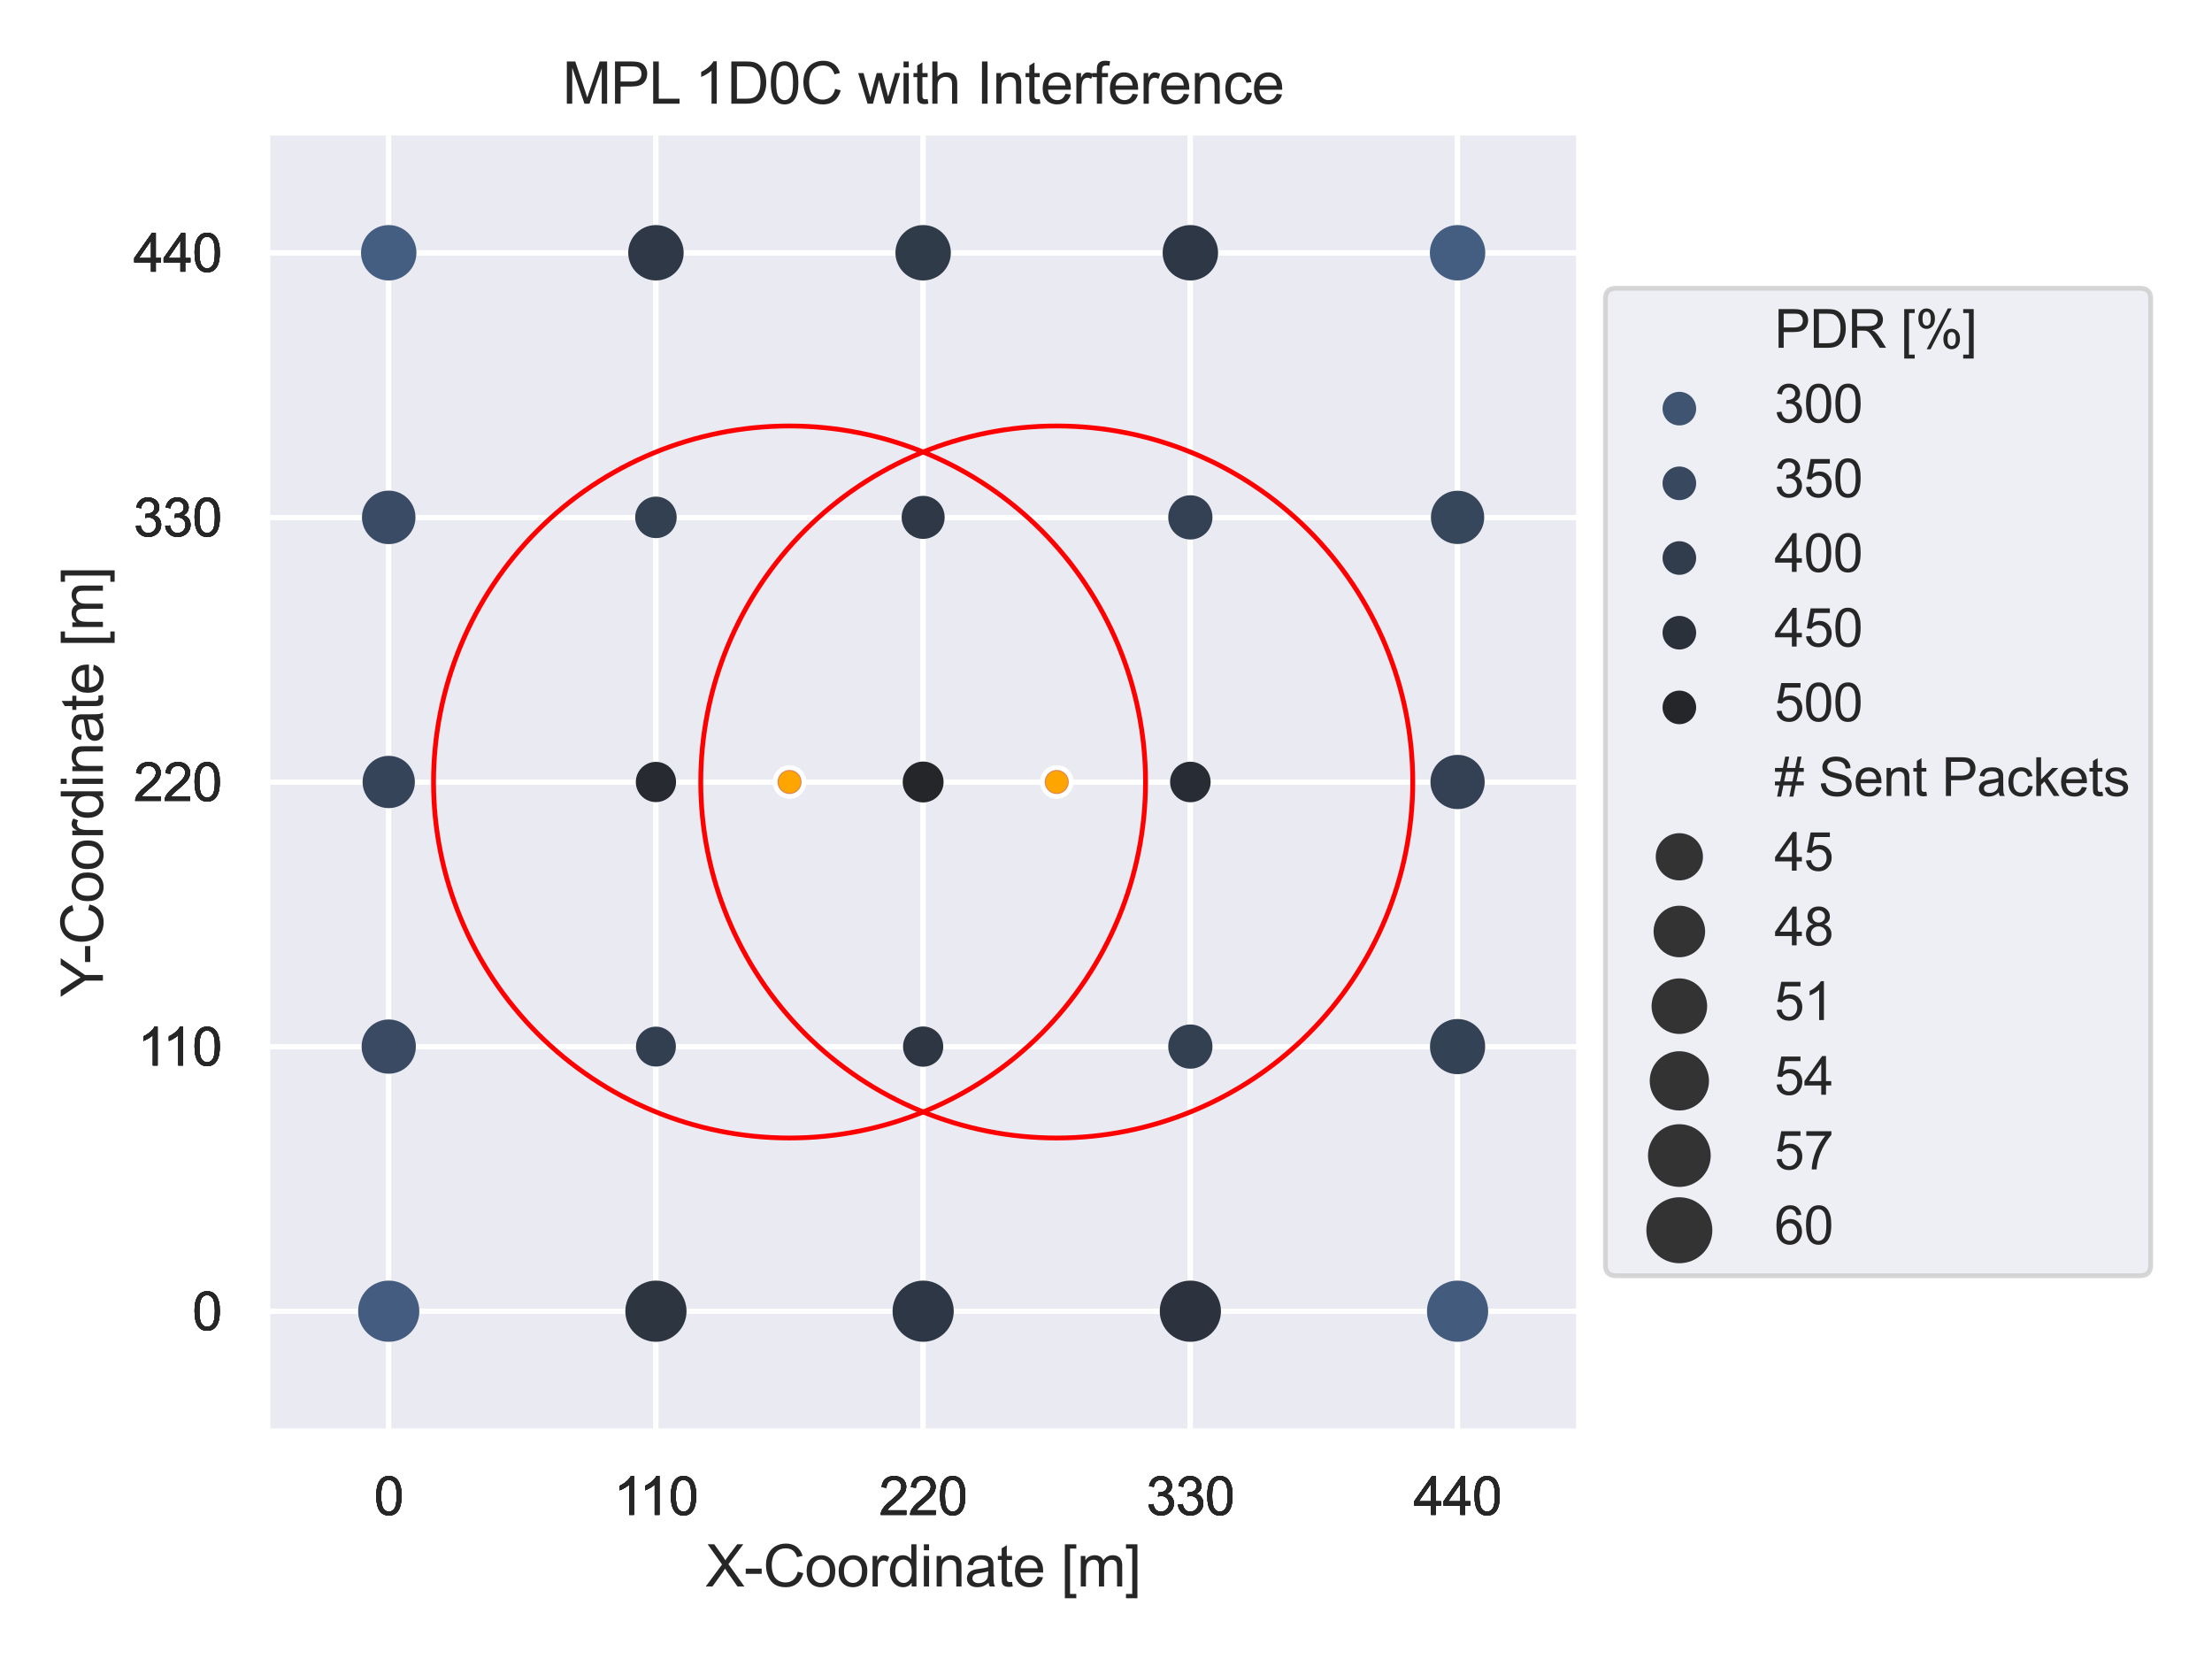 <?xml version="1.0" encoding="utf-8" standalone="no"?>
<!DOCTYPE svg PUBLIC "-//W3C//DTD SVG 1.1//EN"
  "http://www.w3.org/Graphics/SVG/1.1/DTD/svg11.dtd">
<svg xmlns:xlink="http://www.w3.org/1999/xlink" width="460.8pt" height="345.6pt" viewBox="0 0 460.8 345.6" xmlns="http://www.w3.org/2000/svg" version="1.1">
 <defs>
  <style type="text/css">*{stroke-linejoin: round; stroke-linecap: butt}</style>
 </defs>
 <g id="figure_1">
  <g id="patch_1">
   <path d="M 0 345.6 
L 460.8 345.6 
L 460.8 0 
L 0 0 
z
" style="fill: #ffffff"/>
  </g>
  <g id="axes_1">
   <g id="patch_2">
    <path d="M 55.676 298.204 
L 328.94 298.204 
L 328.94 27.6 
L 55.676 27.6 
z
" style="fill: #eaeaf2"/>
   </g>
   <g id="matplotlib.axis_1">
    <g id="xtick_1">
     <g id="line2d_1">
      <path d="M 80.978 298.204 
L 80.978 27.6 
" clip-path="url(#pb91ed6e9a9)" style="fill: none; stroke: #ffffff; stroke-linecap: round"/>
     </g>
     <g id="text_1">
      <!-- 0 -->
      <g style="fill: #262626" transform="translate(77.92 315.577)scale(0.11 -0.11)">
       <defs>
        <path id="ArialMT-30" d="M 266 2259 
Q 266 3072 433 3567 
Q 600 4063 929 4331 
Q 1259 4600 1759 4600 
Q 2128 4600 2406 4451 
Q 2684 4303 2865 4023 
Q 3047 3744 3150 3342 
Q 3253 2941 3253 2259 
Q 3253 1453 3087 958 
Q 2922 463 2592 192 
Q 2263 -78 1759 -78 
Q 1097 -78 719 397 
Q 266 969 266 2259 
z
M 844 2259 
Q 844 1131 1108 757 
Q 1372 384 1759 384 
Q 2147 384 2411 759 
Q 2675 1134 2675 2259 
Q 2675 3391 2411 3762 
Q 2147 4134 1753 4134 
Q 1366 4134 1134 3806 
Q 844 3388 844 2259 
z
" transform="scale(0.016)"/>
       </defs>
       <use xlink:href="#ArialMT-30"/>
      </g>
     </g>
    </g>
    <g id="xtick_2">
     <g id="line2d_2">
      <path d="M 136.643 298.204 
L 136.643 27.6 
" clip-path="url(#pb91ed6e9a9)" style="fill: none; stroke: #ffffff; stroke-linecap: round"/>
     </g>
     <g id="text_2">
      <!-- 110 -->
      <g style="fill: #262626" transform="translate(127.873 315.577)scale(0.11 -0.11)">
       <defs>
        <path id="ArialMT-31" d="M 2384 0 
L 1822 0 
L 1822 3584 
Q 1619 3391 1289 3197 
Q 959 3003 697 2906 
L 697 3450 
Q 1169 3672 1522 3987 
Q 1875 4303 2022 4600 
L 2384 4600 
L 2384 0 
z
" transform="scale(0.016)"/>
       </defs>
       <use xlink:href="#ArialMT-31"/>
       <use xlink:href="#ArialMT-31" x="48.24"/>
       <use xlink:href="#ArialMT-30" x="103.855"/>
      </g>
     </g>
    </g>
    <g id="xtick_3">
     <g id="line2d_3">
      <path d="M 192.308 298.204 
L 192.308 27.6 
" clip-path="url(#pb91ed6e9a9)" style="fill: none; stroke: #ffffff; stroke-linecap: round"/>
     </g>
     <g id="text_3">
      <!-- 220 -->
      <g style="fill: #262626" transform="translate(183.133 315.577)scale(0.11 -0.11)">
       <defs>
        <path id="ArialMT-32" d="M 3222 541 
L 3222 0 
L 194 0 
Q 188 203 259 391 
Q 375 700 629 1000 
Q 884 1300 1366 1694 
Q 2113 2306 2375 2664 
Q 2638 3022 2638 3341 
Q 2638 3675 2398 3904 
Q 2159 4134 1775 4134 
Q 1369 4134 1125 3890 
Q 881 3647 878 3216 
L 300 3275 
Q 359 3922 746 4261 
Q 1134 4600 1788 4600 
Q 2447 4600 2831 4234 
Q 3216 3869 3216 3328 
Q 3216 3053 3103 2787 
Q 2991 2522 2730 2228 
Q 2469 1934 1863 1422 
Q 1356 997 1212 845 
Q 1069 694 975 541 
L 3222 541 
z
" transform="scale(0.016)"/>
       </defs>
       <use xlink:href="#ArialMT-32"/>
       <use xlink:href="#ArialMT-32" x="55.615"/>
       <use xlink:href="#ArialMT-30" x="111.23"/>
      </g>
     </g>
    </g>
    <g id="xtick_4">
     <g id="line2d_4">
      <path d="M 247.973 298.204 
L 247.973 27.6 
" clip-path="url(#pb91ed6e9a9)" style="fill: none; stroke: #ffffff; stroke-linecap: round"/>
     </g>
     <g id="text_4">
      <!-- 330 -->
      <g style="fill: #262626" transform="translate(238.797 315.577)scale(0.11 -0.11)">
       <defs>
        <path id="ArialMT-33" d="M 269 1209 
L 831 1284 
Q 928 806 1161 595 
Q 1394 384 1728 384 
Q 2125 384 2398 659 
Q 2672 934 2672 1341 
Q 2672 1728 2419 1979 
Q 2166 2231 1775 2231 
Q 1616 2231 1378 2169 
L 1441 2663 
Q 1497 2656 1531 2656 
Q 1891 2656 2178 2843 
Q 2466 3031 2466 3422 
Q 2466 3731 2256 3934 
Q 2047 4138 1716 4138 
Q 1388 4138 1169 3931 
Q 950 3725 888 3313 
L 325 3413 
Q 428 3978 793 4289 
Q 1159 4600 1703 4600 
Q 2078 4600 2393 4439 
Q 2709 4278 2876 4000 
Q 3044 3722 3044 3409 
Q 3044 3113 2884 2869 
Q 2725 2625 2413 2481 
Q 2819 2388 3044 2092 
Q 3269 1797 3269 1353 
Q 3269 753 2831 336 
Q 2394 -81 1725 -81 
Q 1122 -81 723 278 
Q 325 638 269 1209 
z
" transform="scale(0.016)"/>
       </defs>
       <use xlink:href="#ArialMT-33"/>
       <use xlink:href="#ArialMT-33" x="55.615"/>
       <use xlink:href="#ArialMT-30" x="111.23"/>
      </g>
     </g>
    </g>
    <g id="xtick_5">
     <g id="line2d_5">
      <path d="M 303.638 298.204 
L 303.638 27.6 
" clip-path="url(#pb91ed6e9a9)" style="fill: none; stroke: #ffffff; stroke-linecap: round"/>
     </g>
     <g id="text_5">
      <!-- 440 -->
      <g style="fill: #262626" transform="translate(294.462 315.577)scale(0.11 -0.11)">
       <defs>
        <path id="ArialMT-34" d="M 2069 0 
L 2069 1097 
L 81 1097 
L 81 1613 
L 2172 4581 
L 2631 4581 
L 2631 1613 
L 3250 1613 
L 3250 1097 
L 2631 1097 
L 2631 0 
L 2069 0 
z
M 2069 1613 
L 2069 3678 
L 634 1613 
L 2069 1613 
z
" transform="scale(0.016)"/>
       </defs>
       <use xlink:href="#ArialMT-34"/>
       <use xlink:href="#ArialMT-34" x="55.615"/>
       <use xlink:href="#ArialMT-30" x="111.23"/>
      </g>
     </g>
    </g>
    <g id="xtick_6">
     <g id="line2d_6">
      <path d="M 80.978 298.204 
L 80.978 27.6 
" clip-path="url(#pb91ed6e9a9)" style="fill: none; stroke: #ffffff; stroke-linecap: round"/>
     </g>
     <g id="text_6">
      <!-- 0 -->
      <g style="fill: #262626" transform="translate(77.92 315.577)scale(0.11 -0.11)">
       <use xlink:href="#ArialMT-30"/>
      </g>
     </g>
    </g>
    <g id="xtick_7">
     <g id="line2d_7">
      <path d="M 136.643 298.204 
L 136.643 27.6 
" clip-path="url(#pb91ed6e9a9)" style="fill: none; stroke: #ffffff; stroke-linecap: round"/>
     </g>
     <g id="text_7">
      <!-- 110 -->
      <g style="fill: #262626" transform="translate(127.873 315.577)scale(0.11 -0.11)">
       <use xlink:href="#ArialMT-31"/>
       <use xlink:href="#ArialMT-31" x="48.24"/>
       <use xlink:href="#ArialMT-30" x="103.855"/>
      </g>
     </g>
    </g>
    <g id="xtick_8">
     <g id="line2d_8">
      <path d="M 192.308 298.204 
L 192.308 27.6 
" clip-path="url(#pb91ed6e9a9)" style="fill: none; stroke: #ffffff; stroke-linecap: round"/>
     </g>
     <g id="text_8">
      <!-- 220 -->
      <g style="fill: #262626" transform="translate(183.133 315.577)scale(0.11 -0.11)">
       <use xlink:href="#ArialMT-32"/>
       <use xlink:href="#ArialMT-32" x="55.615"/>
       <use xlink:href="#ArialMT-30" x="111.23"/>
      </g>
     </g>
    </g>
    <g id="xtick_9">
     <g id="line2d_9">
      <path d="M 247.973 298.204 
L 247.973 27.6 
" clip-path="url(#pb91ed6e9a9)" style="fill: none; stroke: #ffffff; stroke-linecap: round"/>
     </g>
     <g id="text_9">
      <!-- 330 -->
      <g style="fill: #262626" transform="translate(238.797 315.577)scale(0.11 -0.11)">
       <use xlink:href="#ArialMT-33"/>
       <use xlink:href="#ArialMT-33" x="55.615"/>
       <use xlink:href="#ArialMT-30" x="111.23"/>
      </g>
     </g>
    </g>
    <g id="xtick_10">
     <g id="line2d_10">
      <path d="M 303.638 298.204 
L 303.638 27.6 
" clip-path="url(#pb91ed6e9a9)" style="fill: none; stroke: #ffffff; stroke-linecap: round"/>
     </g>
     <g id="text_10">
      <!-- 440 -->
      <g style="fill: #262626" transform="translate(294.462 315.577)scale(0.11 -0.11)">
       <use xlink:href="#ArialMT-34"/>
       <use xlink:href="#ArialMT-34" x="55.615"/>
       <use xlink:href="#ArialMT-30" x="111.23"/>
      </g>
     </g>
    </g>
    <g id="xtick_11">
     <g id="line2d_11">
      <path d="M 80.978 298.204 
L 80.978 27.6 
" clip-path="url(#pb91ed6e9a9)" style="fill: none; stroke: #ffffff; stroke-linecap: round"/>
     </g>
     <g id="text_11">
      <!-- 0 -->
      <g style="fill: #262626" transform="translate(77.92 315.577)scale(0.11 -0.11)">
       <use xlink:href="#ArialMT-30"/>
      </g>
     </g>
    </g>
    <g id="xtick_12">
     <g id="line2d_12">
      <path d="M 136.643 298.204 
L 136.643 27.6 
" clip-path="url(#pb91ed6e9a9)" style="fill: none; stroke: #ffffff; stroke-linecap: round"/>
     </g>
     <g id="text_12">
      <!-- 110 -->
      <g style="fill: #262626" transform="translate(127.873 315.577)scale(0.11 -0.11)">
       <use xlink:href="#ArialMT-31"/>
       <use xlink:href="#ArialMT-31" x="48.24"/>
       <use xlink:href="#ArialMT-30" x="103.855"/>
      </g>
     </g>
    </g>
    <g id="xtick_13">
     <g id="line2d_13">
      <path d="M 192.308 298.204 
L 192.308 27.6 
" clip-path="url(#pb91ed6e9a9)" style="fill: none; stroke: #ffffff; stroke-linecap: round"/>
     </g>
     <g id="text_13">
      <!-- 220 -->
      <g style="fill: #262626" transform="translate(183.133 315.577)scale(0.11 -0.11)">
       <use xlink:href="#ArialMT-32"/>
       <use xlink:href="#ArialMT-32" x="55.615"/>
       <use xlink:href="#ArialMT-30" x="111.23"/>
      </g>
     </g>
    </g>
    <g id="xtick_14">
     <g id="line2d_14">
      <path d="M 247.973 298.204 
L 247.973 27.6 
" clip-path="url(#pb91ed6e9a9)" style="fill: none; stroke: #ffffff; stroke-linecap: round"/>
     </g>
     <g id="text_14">
      <!-- 330 -->
      <g style="fill: #262626" transform="translate(238.797 315.577)scale(0.11 -0.11)">
       <use xlink:href="#ArialMT-33"/>
       <use xlink:href="#ArialMT-33" x="55.615"/>
       <use xlink:href="#ArialMT-30" x="111.23"/>
      </g>
     </g>
    </g>
    <g id="xtick_15">
     <g id="line2d_15">
      <path d="M 303.638 298.204 
L 303.638 27.6 
" clip-path="url(#pb91ed6e9a9)" style="fill: none; stroke: #ffffff; stroke-linecap: round"/>
     </g>
     <g id="text_15">
      <!-- 440 -->
      <g style="fill: #262626" transform="translate(294.462 315.577)scale(0.11 -0.11)">
       <use xlink:href="#ArialMT-34"/>
       <use xlink:href="#ArialMT-34" x="55.615"/>
       <use xlink:href="#ArialMT-30" x="111.23"/>
      </g>
     </g>
    </g>
    <g id="xtick_16">
     <g id="line2d_16">
      <path d="M 80.978 298.204 
L 80.978 27.6 
" clip-path="url(#pb91ed6e9a9)" style="fill: none; stroke: #ffffff; stroke-linecap: round"/>
     </g>
     <g id="text_16">
      <!-- 0 -->
      <g style="fill: #262626" transform="translate(77.92 315.577)scale(0.11 -0.11)">
       <use xlink:href="#ArialMT-30"/>
      </g>
     </g>
    </g>
    <g id="xtick_17">
     <g id="line2d_17">
      <path d="M 136.643 298.204 
L 136.643 27.6 
" clip-path="url(#pb91ed6e9a9)" style="fill: none; stroke: #ffffff; stroke-linecap: round"/>
     </g>
     <g id="text_17">
      <!-- 110 -->
      <g style="fill: #262626" transform="translate(127.873 315.577)scale(0.11 -0.11)">
       <use xlink:href="#ArialMT-31"/>
       <use xlink:href="#ArialMT-31" x="48.24"/>
       <use xlink:href="#ArialMT-30" x="103.855"/>
      </g>
     </g>
    </g>
    <g id="xtick_18">
     <g id="line2d_18">
      <path d="M 192.308 298.204 
L 192.308 27.6 
" clip-path="url(#pb91ed6e9a9)" style="fill: none; stroke: #ffffff; stroke-linecap: round"/>
     </g>
     <g id="text_18">
      <!-- 220 -->
      <g style="fill: #262626" transform="translate(183.133 315.577)scale(0.11 -0.11)">
       <use xlink:href="#ArialMT-32"/>
       <use xlink:href="#ArialMT-32" x="55.615"/>
       <use xlink:href="#ArialMT-30" x="111.23"/>
      </g>
     </g>
    </g>
    <g id="xtick_19">
     <g id="line2d_19">
      <path d="M 247.973 298.204 
L 247.973 27.6 
" clip-path="url(#pb91ed6e9a9)" style="fill: none; stroke: #ffffff; stroke-linecap: round"/>
     </g>
     <g id="text_19">
      <!-- 330 -->
      <g style="fill: #262626" transform="translate(238.797 315.577)scale(0.11 -0.11)">
       <use xlink:href="#ArialMT-33"/>
       <use xlink:href="#ArialMT-33" x="55.615"/>
       <use xlink:href="#ArialMT-30" x="111.23"/>
      </g>
     </g>
    </g>
    <g id="xtick_20">
     <g id="line2d_20">
      <path d="M 303.638 298.204 
L 303.638 27.6 
" clip-path="url(#pb91ed6e9a9)" style="fill: none; stroke: #ffffff; stroke-linecap: round"/>
     </g>
     <g id="text_20">
      <!-- 440 -->
      <g style="fill: #262626" transform="translate(294.462 315.577)scale(0.11 -0.11)">
       <use xlink:href="#ArialMT-34"/>
       <use xlink:href="#ArialMT-34" x="55.615"/>
       <use xlink:href="#ArialMT-30" x="111.23"/>
      </g>
     </g>
    </g>
    <g id="xtick_21">
     <g id="line2d_21">
      <path d="M 80.978 298.204 
L 80.978 27.6 
" clip-path="url(#pb91ed6e9a9)" style="fill: none; stroke: #ffffff; stroke-linecap: round"/>
     </g>
     <g id="text_21">
      <!-- 0 -->
      <g style="fill: #262626" transform="translate(77.92 315.577)scale(0.11 -0.11)">
       <use xlink:href="#ArialMT-30"/>
      </g>
     </g>
    </g>
    <g id="xtick_22">
     <g id="line2d_22">
      <path d="M 136.643 298.204 
L 136.643 27.6 
" clip-path="url(#pb91ed6e9a9)" style="fill: none; stroke: #ffffff; stroke-linecap: round"/>
     </g>
     <g id="text_22">
      <!-- 110 -->
      <g style="fill: #262626" transform="translate(127.873 315.577)scale(0.11 -0.11)">
       <use xlink:href="#ArialMT-31"/>
       <use xlink:href="#ArialMT-31" x="48.24"/>
       <use xlink:href="#ArialMT-30" x="103.855"/>
      </g>
     </g>
    </g>
    <g id="xtick_23">
     <g id="line2d_23">
      <path d="M 192.308 298.204 
L 192.308 27.6 
" clip-path="url(#pb91ed6e9a9)" style="fill: none; stroke: #ffffff; stroke-linecap: round"/>
     </g>
     <g id="text_23">
      <!-- 220 -->
      <g style="fill: #262626" transform="translate(183.133 315.577)scale(0.11 -0.11)">
       <use xlink:href="#ArialMT-32"/>
       <use xlink:href="#ArialMT-32" x="55.615"/>
       <use xlink:href="#ArialMT-30" x="111.23"/>
      </g>
     </g>
    </g>
    <g id="xtick_24">
     <g id="line2d_24">
      <path d="M 247.973 298.204 
L 247.973 27.6 
" clip-path="url(#pb91ed6e9a9)" style="fill: none; stroke: #ffffff; stroke-linecap: round"/>
     </g>
     <g id="text_24">
      <!-- 330 -->
      <g style="fill: #262626" transform="translate(238.797 315.577)scale(0.11 -0.11)">
       <use xlink:href="#ArialMT-33"/>
       <use xlink:href="#ArialMT-33" x="55.615"/>
       <use xlink:href="#ArialMT-30" x="111.23"/>
      </g>
     </g>
    </g>
    <g id="xtick_25">
     <g id="line2d_25">
      <path d="M 303.638 298.204 
L 303.638 27.6 
" clip-path="url(#pb91ed6e9a9)" style="fill: none; stroke: #ffffff; stroke-linecap: round"/>
     </g>
     <g id="text_25">
      <!-- 440 -->
      <g style="fill: #262626" transform="translate(294.462 315.577)scale(0.11 -0.11)">
       <use xlink:href="#ArialMT-34"/>
       <use xlink:href="#ArialMT-34" x="55.615"/>
       <use xlink:href="#ArialMT-30" x="111.23"/>
      </g>
     </g>
    </g>
    <g id="text_26">
     <!-- X-Coordinate [m] -->
     <g style="fill: #262626" transform="translate(146.959 330.499)scale(0.12 -0.12)">
      <defs>
       <path id="ArialMT-58" d="M 28 0 
L 1800 2388 
L 238 4581 
L 959 4581 
L 1791 3406 
Q 2050 3041 2159 2844 
Q 2313 3094 2522 3366 
L 3444 4581 
L 4103 4581 
L 2494 2422 
L 4228 0 
L 3478 0 
L 2325 1634 
Q 2228 1775 2125 1941 
Q 1972 1691 1906 1597 
L 756 0 
L 28 0 
z
" transform="scale(0.016)"/>
       <path id="ArialMT-2d" d="M 203 1375 
L 203 1941 
L 1931 1941 
L 1931 1375 
L 203 1375 
z
" transform="scale(0.016)"/>
       <path id="ArialMT-43" d="M 3763 1606 
L 4369 1453 
Q 4178 706 3683 314 
Q 3188 -78 2472 -78 
Q 1731 -78 1267 223 
Q 803 525 561 1097 
Q 319 1669 319 2325 
Q 319 3041 592 3573 
Q 866 4106 1370 4382 
Q 1875 4659 2481 4659 
Q 3169 4659 3637 4309 
Q 4106 3959 4291 3325 
L 3694 3184 
Q 3534 3684 3231 3912 
Q 2928 4141 2469 4141 
Q 1941 4141 1586 3887 
Q 1231 3634 1087 3207 
Q 944 2781 944 2328 
Q 944 1744 1114 1308 
Q 1284 872 1643 656 
Q 2003 441 2422 441 
Q 2931 441 3284 734 
Q 3638 1028 3763 1606 
z
" transform="scale(0.016)"/>
       <path id="ArialMT-6f" d="M 213 1659 
Q 213 2581 725 3025 
Q 1153 3394 1769 3394 
Q 2453 3394 2887 2945 
Q 3322 2497 3322 1706 
Q 3322 1066 3130 698 
Q 2938 331 2570 128 
Q 2203 -75 1769 -75 
Q 1072 -75 642 372 
Q 213 819 213 1659 
z
M 791 1659 
Q 791 1022 1069 705 
Q 1347 388 1769 388 
Q 2188 388 2466 706 
Q 2744 1025 2744 1678 
Q 2744 2294 2464 2611 
Q 2184 2928 1769 2928 
Q 1347 2928 1069 2612 
Q 791 2297 791 1659 
z
" transform="scale(0.016)"/>
       <path id="ArialMT-72" d="M 416 0 
L 416 3319 
L 922 3319 
L 922 2816 
Q 1116 3169 1280 3281 
Q 1444 3394 1641 3394 
Q 1925 3394 2219 3213 
L 2025 2691 
Q 1819 2813 1613 2813 
Q 1428 2813 1281 2702 
Q 1134 2591 1072 2394 
Q 978 2094 978 1738 
L 978 0 
L 416 0 
z
" transform="scale(0.016)"/>
       <path id="ArialMT-64" d="M 2575 0 
L 2575 419 
Q 2259 -75 1647 -75 
Q 1250 -75 917 144 
Q 584 363 401 755 
Q 219 1147 219 1656 
Q 219 2153 384 2558 
Q 550 2963 881 3178 
Q 1213 3394 1622 3394 
Q 1922 3394 2156 3267 
Q 2391 3141 2538 2938 
L 2538 4581 
L 3097 4581 
L 3097 0 
L 2575 0 
z
M 797 1656 
Q 797 1019 1065 703 
Q 1334 388 1700 388 
Q 2069 388 2326 689 
Q 2584 991 2584 1609 
Q 2584 2291 2321 2609 
Q 2059 2928 1675 2928 
Q 1300 2928 1048 2622 
Q 797 2316 797 1656 
z
" transform="scale(0.016)"/>
       <path id="ArialMT-69" d="M 425 3934 
L 425 4581 
L 988 4581 
L 988 3934 
L 425 3934 
z
M 425 0 
L 425 3319 
L 988 3319 
L 988 0 
L 425 0 
z
" transform="scale(0.016)"/>
       <path id="ArialMT-6e" d="M 422 0 
L 422 3319 
L 928 3319 
L 928 2847 
Q 1294 3394 1984 3394 
Q 2284 3394 2536 3286 
Q 2788 3178 2913 3003 
Q 3038 2828 3088 2588 
Q 3119 2431 3119 2041 
L 3119 0 
L 2556 0 
L 2556 2019 
Q 2556 2363 2490 2533 
Q 2425 2703 2258 2804 
Q 2091 2906 1866 2906 
Q 1506 2906 1245 2678 
Q 984 2450 984 1813 
L 984 0 
L 422 0 
z
" transform="scale(0.016)"/>
       <path id="ArialMT-61" d="M 2588 409 
Q 2275 144 1986 34 
Q 1697 -75 1366 -75 
Q 819 -75 525 192 
Q 231 459 231 875 
Q 231 1119 342 1320 
Q 453 1522 633 1644 
Q 813 1766 1038 1828 
Q 1203 1872 1538 1913 
Q 2219 1994 2541 2106 
Q 2544 2222 2544 2253 
Q 2544 2597 2384 2738 
Q 2169 2928 1744 2928 
Q 1347 2928 1158 2789 
Q 969 2650 878 2297 
L 328 2372 
Q 403 2725 575 2942 
Q 747 3159 1072 3276 
Q 1397 3394 1825 3394 
Q 2250 3394 2515 3294 
Q 2781 3194 2906 3042 
Q 3031 2891 3081 2659 
Q 3109 2516 3109 2141 
L 3109 1391 
Q 3109 606 3145 398 
Q 3181 191 3288 0 
L 2700 0 
Q 2613 175 2588 409 
z
M 2541 1666 
Q 2234 1541 1622 1453 
Q 1275 1403 1131 1340 
Q 988 1278 909 1158 
Q 831 1038 831 891 
Q 831 666 1001 516 
Q 1172 366 1500 366 
Q 1825 366 2078 508 
Q 2331 650 2450 897 
Q 2541 1088 2541 1459 
L 2541 1666 
z
" transform="scale(0.016)"/>
       <path id="ArialMT-74" d="M 1650 503 
L 1731 6 
Q 1494 -44 1306 -44 
Q 1000 -44 831 53 
Q 663 150 594 308 
Q 525 466 525 972 
L 525 2881 
L 113 2881 
L 113 3319 
L 525 3319 
L 525 4141 
L 1084 4478 
L 1084 3319 
L 1650 3319 
L 1650 2881 
L 1084 2881 
L 1084 941 
Q 1084 700 1114 631 
Q 1144 563 1211 522 
Q 1278 481 1403 481 
Q 1497 481 1650 503 
z
" transform="scale(0.016)"/>
       <path id="ArialMT-65" d="M 2694 1069 
L 3275 997 
Q 3138 488 2766 206 
Q 2394 -75 1816 -75 
Q 1088 -75 661 373 
Q 234 822 234 1631 
Q 234 2469 665 2931 
Q 1097 3394 1784 3394 
Q 2450 3394 2872 2941 
Q 3294 2488 3294 1666 
Q 3294 1616 3291 1516 
L 816 1516 
Q 847 969 1125 678 
Q 1403 388 1819 388 
Q 2128 388 2347 550 
Q 2566 713 2694 1069 
z
M 847 1978 
L 2700 1978 
Q 2663 2397 2488 2606 
Q 2219 2931 1791 2931 
Q 1403 2931 1139 2672 
Q 875 2413 847 1978 
z
" transform="scale(0.016)"/>
       <path id="ArialMT-20" transform="scale(0.016)"/>
       <path id="ArialMT-5b" d="M 434 -1272 
L 434 4581 
L 1675 4581 
L 1675 4116 
L 997 4116 
L 997 -806 
L 1675 -806 
L 1675 -1272 
L 434 -1272 
z
" transform="scale(0.016)"/>
       <path id="ArialMT-6d" d="M 422 0 
L 422 3319 
L 925 3319 
L 925 2853 
Q 1081 3097 1340 3245 
Q 1600 3394 1931 3394 
Q 2300 3394 2536 3241 
Q 2772 3088 2869 2813 
Q 3263 3394 3894 3394 
Q 4388 3394 4653 3120 
Q 4919 2847 4919 2278 
L 4919 0 
L 4359 0 
L 4359 2091 
Q 4359 2428 4304 2576 
Q 4250 2725 4106 2815 
Q 3963 2906 3769 2906 
Q 3419 2906 3187 2673 
Q 2956 2441 2956 1928 
L 2956 0 
L 2394 0 
L 2394 2156 
Q 2394 2531 2256 2718 
Q 2119 2906 1806 2906 
Q 1569 2906 1367 2781 
Q 1166 2656 1075 2415 
Q 984 2175 984 1722 
L 984 0 
L 422 0 
z
" transform="scale(0.016)"/>
       <path id="ArialMT-5d" d="M 1363 -1272 
L 122 -1272 
L 122 -806 
L 800 -806 
L 800 4116 
L 122 4116 
L 122 4581 
L 1363 4581 
L 1363 -1272 
z
" transform="scale(0.016)"/>
      </defs>
      <use xlink:href="#ArialMT-58"/>
      <use xlink:href="#ArialMT-2d" x="66.699"/>
      <use xlink:href="#ArialMT-43" x="100"/>
      <use xlink:href="#ArialMT-6f" x="172.217"/>
      <use xlink:href="#ArialMT-6f" x="227.832"/>
      <use xlink:href="#ArialMT-72" x="283.447"/>
      <use xlink:href="#ArialMT-64" x="316.748"/>
      <use xlink:href="#ArialMT-69" x="372.363"/>
      <use xlink:href="#ArialMT-6e" x="394.58"/>
      <use xlink:href="#ArialMT-61" x="450.195"/>
      <use xlink:href="#ArialMT-74" x="505.811"/>
      <use xlink:href="#ArialMT-65" x="533.594"/>
      <use xlink:href="#ArialMT-20" x="589.209"/>
      <use xlink:href="#ArialMT-5b" x="616.992"/>
      <use xlink:href="#ArialMT-6d" x="644.775"/>
      <use xlink:href="#ArialMT-5d" x="728.076"/>
     </g>
    </g>
   </g>
   <g id="matplotlib.axis_2">
    <g id="ytick_1">
     <g id="line2d_26">
      <path d="M 55.676 273.148 
L 328.94 273.148 
" clip-path="url(#pb91ed6e9a9)" style="fill: none; stroke: #ffffff; stroke-linecap: round"/>
     </g>
     <g id="text_27">
      <!-- 0 -->
      <g style="fill: #262626" transform="translate(40.059 277.085)scale(0.11 -0.11)">
       <use xlink:href="#ArialMT-30"/>
      </g>
     </g>
    </g>
    <g id="ytick_2">
     <g id="line2d_27">
      <path d="M 55.676 273.148 
L 328.94 273.148 
" clip-path="url(#pb91ed6e9a9)" style="fill: none; stroke: #ffffff; stroke-linecap: round"/>
     </g>
     <g id="text_28">
      <!-- 0 -->
      <g style="fill: #262626" transform="translate(40.059 277.085)scale(0.11 -0.11)">
       <use xlink:href="#ArialMT-30"/>
      </g>
     </g>
    </g>
    <g id="ytick_3">
     <g id="line2d_28">
      <path d="M 55.676 273.148 
L 328.94 273.148 
" clip-path="url(#pb91ed6e9a9)" style="fill: none; stroke: #ffffff; stroke-linecap: round"/>
     </g>
     <g id="text_29">
      <!-- 0 -->
      <g style="fill: #262626" transform="translate(40.059 277.085)scale(0.11 -0.11)">
       <use xlink:href="#ArialMT-30"/>
      </g>
     </g>
    </g>
    <g id="ytick_4">
     <g id="line2d_29">
      <path d="M 55.676 273.148 
L 328.94 273.148 
" clip-path="url(#pb91ed6e9a9)" style="fill: none; stroke: #ffffff; stroke-linecap: round"/>
     </g>
     <g id="text_30">
      <!-- 0 -->
      <g style="fill: #262626" transform="translate(40.059 277.085)scale(0.11 -0.11)">
       <use xlink:href="#ArialMT-30"/>
      </g>
     </g>
    </g>
    <g id="ytick_5">
     <g id="line2d_30">
      <path d="M 55.676 273.148 
L 328.94 273.148 
" clip-path="url(#pb91ed6e9a9)" style="fill: none; stroke: #ffffff; stroke-linecap: round"/>
     </g>
     <g id="text_31">
      <!-- 0 -->
      <g style="fill: #262626" transform="translate(40.059 277.085)scale(0.11 -0.11)">
       <use xlink:href="#ArialMT-30"/>
      </g>
     </g>
    </g>
    <g id="ytick_6">
     <g id="line2d_31">
      <path d="M 55.676 218.025 
L 328.94 218.025 
" clip-path="url(#pb91ed6e9a9)" style="fill: none; stroke: #ffffff; stroke-linecap: round"/>
     </g>
     <g id="text_32">
      <!-- 110 -->
      <g style="fill: #262626" transform="translate(28.636 221.962)scale(0.11 -0.11)">
       <use xlink:href="#ArialMT-31"/>
       <use xlink:href="#ArialMT-31" x="48.24"/>
       <use xlink:href="#ArialMT-30" x="103.855"/>
      </g>
     </g>
    </g>
    <g id="ytick_7">
     <g id="line2d_32">
      <path d="M 55.676 218.025 
L 328.94 218.025 
" clip-path="url(#pb91ed6e9a9)" style="fill: none; stroke: #ffffff; stroke-linecap: round"/>
     </g>
     <g id="text_33">
      <!-- 110 -->
      <g style="fill: #262626" transform="translate(28.636 221.962)scale(0.11 -0.11)">
       <use xlink:href="#ArialMT-31"/>
       <use xlink:href="#ArialMT-31" x="48.24"/>
       <use xlink:href="#ArialMT-30" x="103.855"/>
      </g>
     </g>
    </g>
    <g id="ytick_8">
     <g id="line2d_33">
      <path d="M 55.676 218.025 
L 328.94 218.025 
" clip-path="url(#pb91ed6e9a9)" style="fill: none; stroke: #ffffff; stroke-linecap: round"/>
     </g>
     <g id="text_34">
      <!-- 110 -->
      <g style="fill: #262626" transform="translate(28.636 221.962)scale(0.11 -0.11)">
       <use xlink:href="#ArialMT-31"/>
       <use xlink:href="#ArialMT-31" x="48.24"/>
       <use xlink:href="#ArialMT-30" x="103.855"/>
      </g>
     </g>
    </g>
    <g id="ytick_9">
     <g id="line2d_34">
      <path d="M 55.676 218.025 
L 328.94 218.025 
" clip-path="url(#pb91ed6e9a9)" style="fill: none; stroke: #ffffff; stroke-linecap: round"/>
     </g>
     <g id="text_35">
      <!-- 110 -->
      <g style="fill: #262626" transform="translate(28.636 221.962)scale(0.11 -0.11)">
       <use xlink:href="#ArialMT-31"/>
       <use xlink:href="#ArialMT-31" x="48.24"/>
       <use xlink:href="#ArialMT-30" x="103.855"/>
      </g>
     </g>
    </g>
    <g id="ytick_10">
     <g id="line2d_35">
      <path d="M 55.676 218.025 
L 328.94 218.025 
" clip-path="url(#pb91ed6e9a9)" style="fill: none; stroke: #ffffff; stroke-linecap: round"/>
     </g>
     <g id="text_36">
      <!-- 110 -->
      <g style="fill: #262626" transform="translate(28.636 221.962)scale(0.11 -0.11)">
       <use xlink:href="#ArialMT-31"/>
       <use xlink:href="#ArialMT-31" x="48.24"/>
       <use xlink:href="#ArialMT-30" x="103.855"/>
      </g>
     </g>
    </g>
    <g id="ytick_11">
     <g id="line2d_36">
      <path d="M 55.676 162.902 
L 328.94 162.902 
" clip-path="url(#pb91ed6e9a9)" style="fill: none; stroke: #ffffff; stroke-linecap: round"/>
     </g>
     <g id="text_37">
      <!-- 220 -->
      <g style="fill: #262626" transform="translate(27.825 166.839)scale(0.11 -0.11)">
       <use xlink:href="#ArialMT-32"/>
       <use xlink:href="#ArialMT-32" x="55.615"/>
       <use xlink:href="#ArialMT-30" x="111.23"/>
      </g>
     </g>
    </g>
    <g id="ytick_12">
     <g id="line2d_37">
      <path d="M 55.676 162.902 
L 328.94 162.902 
" clip-path="url(#pb91ed6e9a9)" style="fill: none; stroke: #ffffff; stroke-linecap: round"/>
     </g>
     <g id="text_38">
      <!-- 220 -->
      <g style="fill: #262626" transform="translate(27.825 166.839)scale(0.11 -0.11)">
       <use xlink:href="#ArialMT-32"/>
       <use xlink:href="#ArialMT-32" x="55.615"/>
       <use xlink:href="#ArialMT-30" x="111.23"/>
      </g>
     </g>
    </g>
    <g id="ytick_13">
     <g id="line2d_38">
      <path d="M 55.676 162.902 
L 328.94 162.902 
" clip-path="url(#pb91ed6e9a9)" style="fill: none; stroke: #ffffff; stroke-linecap: round"/>
     </g>
     <g id="text_39">
      <!-- 220 -->
      <g style="fill: #262626" transform="translate(27.825 166.839)scale(0.11 -0.11)">
       <use xlink:href="#ArialMT-32"/>
       <use xlink:href="#ArialMT-32" x="55.615"/>
       <use xlink:href="#ArialMT-30" x="111.23"/>
      </g>
     </g>
    </g>
    <g id="ytick_14">
     <g id="line2d_39">
      <path d="M 55.676 162.902 
L 328.94 162.902 
" clip-path="url(#pb91ed6e9a9)" style="fill: none; stroke: #ffffff; stroke-linecap: round"/>
     </g>
     <g id="text_40">
      <!-- 220 -->
      <g style="fill: #262626" transform="translate(27.825 166.839)scale(0.11 -0.11)">
       <use xlink:href="#ArialMT-32"/>
       <use xlink:href="#ArialMT-32" x="55.615"/>
       <use xlink:href="#ArialMT-30" x="111.23"/>
      </g>
     </g>
    </g>
    <g id="ytick_15">
     <g id="line2d_40">
      <path d="M 55.676 162.902 
L 328.94 162.902 
" clip-path="url(#pb91ed6e9a9)" style="fill: none; stroke: #ffffff; stroke-linecap: round"/>
     </g>
     <g id="text_41">
      <!-- 220 -->
      <g style="fill: #262626" transform="translate(27.825 166.839)scale(0.11 -0.11)">
       <use xlink:href="#ArialMT-32"/>
       <use xlink:href="#ArialMT-32" x="55.615"/>
       <use xlink:href="#ArialMT-30" x="111.23"/>
      </g>
     </g>
    </g>
    <g id="ytick_16">
     <g id="line2d_41">
      <path d="M 55.676 107.779 
L 328.94 107.779 
" clip-path="url(#pb91ed6e9a9)" style="fill: none; stroke: #ffffff; stroke-linecap: round"/>
     </g>
     <g id="text_42">
      <!-- 330 -->
      <g style="fill: #262626" transform="translate(27.825 111.716)scale(0.11 -0.11)">
       <use xlink:href="#ArialMT-33"/>
       <use xlink:href="#ArialMT-33" x="55.615"/>
       <use xlink:href="#ArialMT-30" x="111.23"/>
      </g>
     </g>
    </g>
    <g id="ytick_17">
     <g id="line2d_42">
      <path d="M 55.676 107.779 
L 328.94 107.779 
" clip-path="url(#pb91ed6e9a9)" style="fill: none; stroke: #ffffff; stroke-linecap: round"/>
     </g>
     <g id="text_43">
      <!-- 330 -->
      <g style="fill: #262626" transform="translate(27.825 111.716)scale(0.11 -0.11)">
       <use xlink:href="#ArialMT-33"/>
       <use xlink:href="#ArialMT-33" x="55.615"/>
       <use xlink:href="#ArialMT-30" x="111.23"/>
      </g>
     </g>
    </g>
    <g id="ytick_18">
     <g id="line2d_43">
      <path d="M 55.676 107.779 
L 328.94 107.779 
" clip-path="url(#pb91ed6e9a9)" style="fill: none; stroke: #ffffff; stroke-linecap: round"/>
     </g>
     <g id="text_44">
      <!-- 330 -->
      <g style="fill: #262626" transform="translate(27.825 111.716)scale(0.11 -0.11)">
       <use xlink:href="#ArialMT-33"/>
       <use xlink:href="#ArialMT-33" x="55.615"/>
       <use xlink:href="#ArialMT-30" x="111.23"/>
      </g>
     </g>
    </g>
    <g id="ytick_19">
     <g id="line2d_44">
      <path d="M 55.676 107.779 
L 328.94 107.779 
" clip-path="url(#pb91ed6e9a9)" style="fill: none; stroke: #ffffff; stroke-linecap: round"/>
     </g>
     <g id="text_45">
      <!-- 330 -->
      <g style="fill: #262626" transform="translate(27.825 111.716)scale(0.11 -0.11)">
       <use xlink:href="#ArialMT-33"/>
       <use xlink:href="#ArialMT-33" x="55.615"/>
       <use xlink:href="#ArialMT-30" x="111.23"/>
      </g>
     </g>
    </g>
    <g id="ytick_20">
     <g id="line2d_45">
      <path d="M 55.676 107.779 
L 328.94 107.779 
" clip-path="url(#pb91ed6e9a9)" style="fill: none; stroke: #ffffff; stroke-linecap: round"/>
     </g>
     <g id="text_46">
      <!-- 330 -->
      <g style="fill: #262626" transform="translate(27.825 111.716)scale(0.11 -0.11)">
       <use xlink:href="#ArialMT-33"/>
       <use xlink:href="#ArialMT-33" x="55.615"/>
       <use xlink:href="#ArialMT-30" x="111.23"/>
      </g>
     </g>
    </g>
    <g id="ytick_21">
     <g id="line2d_46">
      <path d="M 55.676 52.656 
L 328.94 52.656 
" clip-path="url(#pb91ed6e9a9)" style="fill: none; stroke: #ffffff; stroke-linecap: round"/>
     </g>
     <g id="text_47">
      <!-- 440 -->
      <g style="fill: #262626" transform="translate(27.825 56.593)scale(0.11 -0.11)">
       <use xlink:href="#ArialMT-34"/>
       <use xlink:href="#ArialMT-34" x="55.615"/>
       <use xlink:href="#ArialMT-30" x="111.23"/>
      </g>
     </g>
    </g>
    <g id="ytick_22">
     <g id="line2d_47">
      <path d="M 55.676 52.656 
L 328.94 52.656 
" clip-path="url(#pb91ed6e9a9)" style="fill: none; stroke: #ffffff; stroke-linecap: round"/>
     </g>
     <g id="text_48">
      <!-- 440 -->
      <g style="fill: #262626" transform="translate(27.825 56.593)scale(0.11 -0.11)">
       <use xlink:href="#ArialMT-34"/>
       <use xlink:href="#ArialMT-34" x="55.615"/>
       <use xlink:href="#ArialMT-30" x="111.23"/>
      </g>
     </g>
    </g>
    <g id="ytick_23">
     <g id="line2d_48">
      <path d="M 55.676 52.656 
L 328.94 52.656 
" clip-path="url(#pb91ed6e9a9)" style="fill: none; stroke: #ffffff; stroke-linecap: round"/>
     </g>
     <g id="text_49">
      <!-- 440 -->
      <g style="fill: #262626" transform="translate(27.825 56.593)scale(0.11 -0.11)">
       <use xlink:href="#ArialMT-34"/>
       <use xlink:href="#ArialMT-34" x="55.615"/>
       <use xlink:href="#ArialMT-30" x="111.23"/>
      </g>
     </g>
    </g>
    <g id="ytick_24">
     <g id="line2d_49">
      <path d="M 55.676 52.656 
L 328.94 52.656 
" clip-path="url(#pb91ed6e9a9)" style="fill: none; stroke: #ffffff; stroke-linecap: round"/>
     </g>
     <g id="text_50">
      <!-- 440 -->
      <g style="fill: #262626" transform="translate(27.825 56.593)scale(0.11 -0.11)">
       <use xlink:href="#ArialMT-34"/>
       <use xlink:href="#ArialMT-34" x="55.615"/>
       <use xlink:href="#ArialMT-30" x="111.23"/>
      </g>
     </g>
    </g>
    <g id="ytick_25">
     <g id="line2d_50">
      <path d="M 55.676 52.656 
L 328.94 52.656 
" clip-path="url(#pb91ed6e9a9)" style="fill: none; stroke: #ffffff; stroke-linecap: round"/>
     </g>
     <g id="text_51">
      <!-- 440 -->
      <g style="fill: #262626" transform="translate(27.825 56.593)scale(0.11 -0.11)">
       <use xlink:href="#ArialMT-34"/>
       <use xlink:href="#ArialMT-34" x="55.615"/>
       <use xlink:href="#ArialMT-30" x="111.23"/>
      </g>
     </g>
    </g>
    <g id="text_52">
     <!-- Y-Coordinate [m] -->
     <g style="fill: #262626" transform="translate(21.44 207.703)rotate(-90)scale(0.12 -0.12)">
      <defs>
       <path id="ArialMT-59" d="M 1784 0 
L 1784 1941 
L 19 4581 
L 756 4581 
L 1659 3200 
Q 1909 2813 2125 2425 
Q 2331 2784 2625 3234 
L 3513 4581 
L 4219 4581 
L 2391 1941 
L 2391 0 
L 1784 0 
z
" transform="scale(0.016)"/>
      </defs>
      <use xlink:href="#ArialMT-59"/>
      <use xlink:href="#ArialMT-2d" x="57.574"/>
      <use xlink:href="#ArialMT-43" x="90.875"/>
      <use xlink:href="#ArialMT-6f" x="163.092"/>
      <use xlink:href="#ArialMT-6f" x="218.707"/>
      <use xlink:href="#ArialMT-72" x="274.322"/>
      <use xlink:href="#ArialMT-64" x="307.623"/>
      <use xlink:href="#ArialMT-69" x="363.238"/>
      <use xlink:href="#ArialMT-6e" x="385.455"/>
      <use xlink:href="#ArialMT-61" x="441.07"/>
      <use xlink:href="#ArialMT-74" x="496.686"/>
      <use xlink:href="#ArialMT-65" x="524.469"/>
      <use xlink:href="#ArialMT-20" x="580.084"/>
      <use xlink:href="#ArialMT-5b" x="607.867"/>
      <use xlink:href="#ArialMT-6d" x="635.65"/>
      <use xlink:href="#ArialMT-5d" x="718.951"/>
     </g>
    </g>
   </g>
   <g id="PathCollection_1">
    <path d="M 80.978 279.522 
C 82.669 279.522 84.29 278.85 85.485 277.655 
C 86.681 276.46 87.352 274.838 87.352 273.148 
C 87.352 271.458 86.681 269.836 85.485 268.641 
C 84.29 267.446 82.669 266.774 80.978 266.774 
C 79.288 266.774 77.667 267.446 76.472 268.641 
C 75.276 269.836 74.605 271.458 74.605 273.148 
C 74.605 274.838 75.276 276.46 76.472 277.655 
C 77.667 278.85 79.288 279.522 80.978 279.522 
z
" clip-path="url(#pb91ed6e9a9)" style="fill: #435c7f"/>
    <path d="M 136.643 279.522 
C 138.334 279.522 139.955 278.85 141.15 277.655 
C 142.345 276.46 143.017 274.838 143.017 273.148 
C 143.017 271.458 142.345 269.836 141.15 268.641 
C 139.955 267.446 138.334 266.774 136.643 266.774 
C 134.953 266.774 133.332 267.446 132.136 268.641 
C 130.941 269.836 130.27 271.458 130.27 273.148 
C 130.27 274.838 130.941 276.46 132.136 277.655 
C 133.332 278.85 134.953 279.522 136.643 279.522 
z
" clip-path="url(#pb91ed6e9a9)" style="fill: #2d3541"/>
    <path d="M 192.308 279.522 
C 193.998 279.522 195.62 278.85 196.815 277.655 
C 198.01 276.46 198.682 274.838 198.682 273.148 
C 198.682 271.458 198.01 269.836 196.815 268.641 
C 195.62 267.446 193.998 266.774 192.308 266.774 
C 190.618 266.774 188.996 267.446 187.801 268.641 
C 186.606 269.836 185.934 271.458 185.934 273.148 
C 185.934 274.838 186.606 276.46 187.801 277.655 
C 188.996 278.85 190.618 279.522 192.308 279.522 
z
" clip-path="url(#pb91ed6e9a9)" style="fill: #2e3745"/>
    <path d="M 247.973 279.522 
C 249.663 279.522 251.285 278.85 252.48 277.655 
C 253.675 276.46 254.347 274.838 254.347 273.148 
C 254.347 271.458 253.675 269.836 252.48 268.641 
C 251.285 267.446 249.663 266.774 247.973 266.774 
C 246.283 266.774 244.661 267.446 243.466 268.641 
C 242.271 269.836 241.599 271.458 241.599 273.148 
C 241.599 274.838 242.271 276.46 243.466 277.655 
C 244.661 278.85 246.283 279.522 247.973 279.522 
z
" clip-path="url(#pb91ed6e9a9)" style="fill: #2c333e"/>
    <path d="M 303.638 279.522 
C 305.328 279.522 306.949 278.85 308.145 277.655 
C 309.34 276.46 310.012 274.838 310.012 273.148 
C 310.012 271.458 309.34 269.836 308.145 268.641 
C 306.949 267.446 305.328 266.774 303.638 266.774 
C 301.947 266.774 300.326 267.446 299.131 268.641 
C 297.936 269.836 297.264 271.458 297.264 273.148 
C 297.264 274.838 297.936 276.46 299.131 277.655 
C 300.326 278.85 301.947 279.522 303.638 279.522 
z
" clip-path="url(#pb91ed6e9a9)" style="fill: #435b7c"/>
    <path d="M 80.978 223.673 
C 82.476 223.673 83.913 223.078 84.973 222.019 
C 86.032 220.96 86.627 219.523 86.627 218.025 
C 86.627 216.527 86.032 215.09 84.973 214.031 
C 83.913 212.971 82.476 212.376 80.978 212.376 
C 79.48 212.376 78.044 212.971 76.984 214.031 
C 75.925 215.09 75.33 216.527 75.33 218.025 
C 75.33 219.523 75.925 220.96 76.984 222.019 
C 78.044 223.078 79.48 223.673 80.978 223.673 
z
" clip-path="url(#pb91ed6e9a9)" style="fill: #394a62"/>
    <path d="M 136.643 222.182 
C 137.746 222.182 138.803 221.744 139.583 220.964 
C 140.362 220.185 140.8 219.127 140.8 218.025 
C 140.8 216.922 140.362 215.865 139.583 215.085 
C 138.803 214.306 137.746 213.868 136.643 213.868 
C 135.541 213.868 134.483 214.306 133.704 215.085 
C 132.924 215.865 132.486 216.922 132.486 218.025 
C 132.486 219.127 132.924 220.185 133.704 220.964 
C 134.483 221.744 135.541 222.182 136.643 222.182 
z
" clip-path="url(#pb91ed6e9a9)" style="fill: #323f50"/>
    <path d="M 192.308 222.216 
C 193.42 222.216 194.486 221.774 195.271 220.988 
C 196.057 220.202 196.499 219.136 196.499 218.025 
C 196.499 216.913 196.057 215.847 195.271 215.062 
C 194.486 214.276 193.42 213.834 192.308 213.834 
C 191.197 213.834 190.131 214.276 189.345 215.062 
C 188.559 215.847 188.117 216.913 188.117 218.025 
C 188.117 219.136 188.559 220.202 189.345 220.988 
C 190.131 221.774 191.197 222.216 192.308 222.216 
z
" clip-path="url(#pb91ed6e9a9)" style="fill: #2e3643"/>
    <path d="M 247.973 222.631 
C 249.195 222.631 250.366 222.146 251.23 221.282 
C 252.094 220.418 252.579 219.246 252.579 218.025 
C 252.579 216.803 252.094 215.631 251.23 214.768 
C 250.366 213.904 249.195 213.418 247.973 213.418 
C 246.751 213.418 245.58 213.904 244.716 214.768 
C 243.852 215.631 243.367 216.803 243.367 218.025 
C 243.367 219.246 243.852 220.418 244.716 221.282 
C 245.58 222.146 246.751 222.631 247.973 222.631 
z
" clip-path="url(#pb91ed6e9a9)" style="fill: #334052"/>
    <path d="M 303.638 223.772 
C 305.162 223.772 306.624 223.167 307.702 222.089 
C 308.78 221.011 309.385 219.549 309.385 218.025 
C 309.385 216.501 308.78 215.039 307.702 213.961 
C 306.624 212.883 305.162 212.278 303.638 212.278 
C 302.114 212.278 300.652 212.883 299.574 213.961 
C 298.496 215.039 297.891 216.501 297.891 218.025 
C 297.891 219.549 298.496 221.011 299.574 222.089 
C 300.652 223.167 302.114 223.772 303.638 223.772 
z
" clip-path="url(#pb91ed6e9a9)" style="fill: #344255"/>
    <path d="M 80.978 168.348 
C 82.423 168.348 83.808 167.774 84.829 166.753 
C 85.85 165.731 86.424 164.346 86.424 162.902 
C 86.424 161.458 85.85 160.072 84.829 159.051 
C 83.808 158.03 82.423 157.456 80.978 157.456 
C 79.534 157.456 78.149 158.03 77.128 159.051 
C 76.106 160.072 75.533 161.458 75.533 162.902 
C 75.533 164.346 76.106 165.731 77.128 166.753 
C 78.149 167.774 79.534 168.348 80.978 168.348 
z
" clip-path="url(#pb91ed6e9a9)" style="fill: #354459"/>
    <path d="M 136.643 167.093 
C 137.755 167.093 138.821 166.651 139.607 165.865 
C 140.392 165.079 140.834 164.013 140.834 162.902 
C 140.834 161.79 140.392 160.724 139.607 159.939 
C 138.821 159.153 137.755 158.711 136.643 158.711 
C 135.532 158.711 134.466 159.153 133.68 159.939 
C 132.894 160.724 132.453 161.79 132.453 162.902 
C 132.453 164.013 132.894 165.079 133.68 165.865 
C 134.466 166.651 135.532 167.093 136.643 167.093 
z
" clip-path="url(#pb91ed6e9a9)" style="fill: #272a30"/>
    <path d="M 192.308 167.159 
C 193.437 167.159 194.52 166.711 195.319 165.912 
C 196.117 165.114 196.565 164.031 196.565 162.902 
C 196.565 161.773 196.117 160.69 195.319 159.891 
C 194.52 159.093 193.437 158.645 192.308 158.645 
C 191.179 158.645 190.096 159.093 189.298 159.891 
C 188.499 160.69 188.051 161.773 188.051 162.902 
C 188.051 164.031 188.499 165.114 189.298 165.912 
C 190.096 166.711 191.179 167.159 192.308 167.159 
z
" clip-path="url(#pb91ed6e9a9)" style="fill: #242629"/>
    <path d="M 247.973 167.126 
C 249.093 167.126 250.168 166.681 250.96 165.889 
C 251.752 165.097 252.197 164.022 252.197 162.902 
C 252.197 161.782 251.752 160.707 250.96 159.915 
C 250.168 159.123 249.093 158.678 247.973 158.678 
C 246.853 158.678 245.778 159.123 244.986 159.915 
C 244.194 160.707 243.749 161.782 243.749 162.902 
C 243.749 164.022 244.194 165.097 244.986 165.889 
C 245.778 166.681 246.853 167.126 247.973 167.126 
z
" clip-path="url(#pb91ed6e9a9)" style="fill: #282d35"/>
    <path d="M 303.638 168.55 
C 305.136 168.55 306.573 167.955 307.632 166.896 
C 308.691 165.837 309.286 164.4 309.286 162.902 
C 309.286 161.404 308.691 159.967 307.632 158.908 
C 306.573 157.848 305.136 157.253 303.638 157.253 
C 302.14 157.253 300.703 157.848 299.644 158.908 
C 298.584 159.967 297.989 161.404 297.989 162.902 
C 297.989 164.4 298.584 165.837 299.644 166.896 
C 300.703 167.955 302.14 168.55 303.638 168.55 
z
" clip-path="url(#pb91ed6e9a9)" style="fill: #344154"/>
    <path d="M 80.978 113.352 
C 82.457 113.352 83.874 112.765 84.919 111.72 
C 85.965 110.675 86.552 109.257 86.552 107.779 
C 86.552 106.301 85.965 104.883 84.919 103.838 
C 83.874 102.793 82.457 102.206 80.978 102.206 
C 79.5 102.206 78.083 102.793 77.037 103.838 
C 75.992 104.883 75.405 106.301 75.405 107.779 
C 75.405 109.257 75.992 110.675 77.037 111.72 
C 78.083 112.765 79.5 113.352 80.978 113.352 
z
" clip-path="url(#pb91ed6e9a9)" style="fill: #3a4c65"/>
    <path d="M 136.643 112.102 
C 137.79 112.102 138.889 111.646 139.7 110.836 
C 140.511 110.025 140.966 108.925 140.966 107.779 
C 140.966 106.632 140.511 105.533 139.7 104.722 
C 138.889 103.911 137.79 103.456 136.643 103.456 
C 135.497 103.456 134.397 103.911 133.587 104.722 
C 132.776 105.533 132.32 106.632 132.32 107.779 
C 132.32 108.925 132.776 110.025 133.587 110.836 
C 134.397 111.646 135.497 112.102 136.643 112.102 
z
" clip-path="url(#pb91ed6e9a9)" style="fill: #334052"/>
    <path d="M 192.308 112.261 
C 193.497 112.261 194.637 111.789 195.478 110.949 
C 196.318 110.108 196.791 108.968 196.791 107.779 
C 196.791 106.59 196.318 105.45 195.478 104.609 
C 194.637 103.769 193.497 103.296 192.308 103.296 
C 191.119 103.296 189.979 103.769 189.138 104.609 
C 188.298 105.45 187.826 106.59 187.826 107.779 
C 187.826 108.968 188.298 110.108 189.138 110.949 
C 189.979 111.789 191.119 112.261 192.308 112.261 
z
" clip-path="url(#pb91ed6e9a9)" style="fill: #2e3846"/>
    <path d="M 247.973 112.385 
C 249.195 112.385 250.366 111.9 251.23 111.036 
C 252.094 110.172 252.579 109.001 252.579 107.779 
C 252.579 106.557 252.094 105.386 251.23 104.522 
C 250.366 103.658 249.195 103.173 247.973 103.173 
C 246.751 103.173 245.58 103.658 244.716 104.522 
C 243.852 105.386 243.367 106.557 243.367 107.779 
C 243.367 109.001 243.852 110.172 244.716 111.036 
C 245.58 111.9 246.751 112.385 247.973 112.385 
z
" clip-path="url(#pb91ed6e9a9)" style="fill: #344154"/>
    <path d="M 303.638 113.327 
C 305.109 113.327 306.52 112.742 307.561 111.702 
C 308.601 110.662 309.186 109.25 309.186 107.779 
C 309.186 106.308 308.601 104.896 307.561 103.856 
C 306.52 102.815 305.109 102.231 303.638 102.231 
C 302.166 102.231 300.755 102.815 299.715 103.856 
C 298.674 104.896 298.09 106.308 298.09 107.779 
C 298.09 109.25 298.674 110.662 299.715 111.702 
C 300.755 112.742 302.166 113.327 303.638 113.327 
z
" clip-path="url(#pb91ed6e9a9)" style="fill: #36465b"/>
    <path d="M 80.978 58.428 
C 82.509 58.428 83.977 57.819 85.06 56.737 
C 86.142 55.655 86.75 54.187 86.75 52.656 
C 86.75 51.125 86.142 49.657 85.06 48.575 
C 83.977 47.492 82.509 46.884 80.978 46.884 
C 79.448 46.884 77.98 47.492 76.897 48.575 
C 75.815 49.657 75.207 51.125 75.207 52.656 
C 75.207 54.187 75.815 55.655 76.897 56.737 
C 77.98 57.819 79.448 58.428 80.978 58.428 
z
" clip-path="url(#pb91ed6e9a9)" style="fill: #445e81"/>
    <path d="M 136.643 58.428 
C 138.174 58.428 139.642 57.819 140.724 56.737 
C 141.807 55.655 142.415 54.187 142.415 52.656 
C 142.415 51.125 141.807 49.657 140.724 48.575 
C 139.642 47.492 138.174 46.884 136.643 46.884 
C 135.113 46.884 133.644 47.492 132.562 48.575 
C 131.48 49.657 130.872 51.125 130.872 52.656 
C 130.872 54.187 131.48 55.655 132.562 56.737 
C 133.644 57.819 135.113 58.428 136.643 58.428 
z
" clip-path="url(#pb91ed6e9a9)" style="fill: #2e3846"/>
    <path d="M 192.308 58.428 
C 193.839 58.428 195.307 57.819 196.389 56.737 
C 197.472 55.655 198.08 54.187 198.08 52.656 
C 198.08 51.125 197.472 49.657 196.389 48.575 
C 195.307 47.492 193.839 46.884 192.308 46.884 
C 190.777 46.884 189.309 47.492 188.227 48.575 
C 187.145 49.657 186.536 51.125 186.536 52.656 
C 186.536 54.187 187.145 55.655 188.227 56.737 
C 189.309 57.819 190.777 58.428 192.308 58.428 
z
" clip-path="url(#pb91ed6e9a9)" style="fill: #303b4a"/>
    <path d="M 247.973 58.428 
C 249.504 58.428 250.972 57.819 252.054 56.737 
C 253.137 55.655 253.745 54.187 253.745 52.656 
C 253.745 51.125 253.137 49.657 252.054 48.575 
C 250.972 47.492 249.504 46.884 247.973 46.884 
C 246.442 46.884 244.974 47.492 243.892 48.575 
C 242.809 49.657 242.201 51.125 242.201 52.656 
C 242.201 54.187 242.809 55.655 243.892 56.737 
C 244.974 57.819 246.442 58.428 247.973 58.428 
z
" clip-path="url(#pb91ed6e9a9)" style="fill: #2e3745"/>
    <path d="M 303.638 58.428 
C 305.168 58.428 306.637 57.819 307.719 56.737 
C 308.801 55.655 309.409 54.187 309.409 52.656 
C 309.409 51.125 308.801 49.657 307.719 48.575 
C 306.637 47.492 305.168 46.884 303.638 46.884 
C 302.107 46.884 300.639 47.492 299.557 48.575 
C 298.474 49.657 297.866 51.125 297.866 52.656 
C 297.866 54.187 298.474 55.655 299.557 56.737 
C 300.639 57.819 302.107 58.428 303.638 58.428 
z
" clip-path="url(#pb91ed6e9a9)" style="fill: #445e81"/>
   </g>
   <g id="PathCollection_2"/>
   <g id="PathCollection_3"/>
   <g id="PathCollection_4"/>
   <g id="PathCollection_5"/>
   <g id="PathCollection_6"/>
   <g id="PathCollection_7"/>
   <g id="PathCollection_8"/>
   <g id="PathCollection_9"/>
   <g id="PathCollection_10"/>
   <g id="PathCollection_11"/>
   <g id="PathCollection_12"/>
   <g id="PathCollection_13">
    <defs>
     <path id="m669e5d2504" d="M 0 3 
C 0.796 3 1.559 2.684 2.121 2.121 
C 2.684 1.559 3 0.796 3 0 
C 3 -0.796 2.684 -1.559 2.121 -2.121 
C 1.559 -2.684 0.796 -3 0 -3 
C -0.796 -3 -1.559 -2.684 -2.121 -2.121 
C -2.684 -1.559 -3 -0.796 -3 0 
C -3 0.796 -2.684 1.559 -2.121 2.121 
C -1.559 2.684 -0.796 3 0 3 
z
" style="stroke: #ffffff"/>
    </defs>
    <g clip-path="url(#pb91ed6e9a9)">
     <use xlink:href="#m669e5d2504" x="164.476" y="162.902" style="fill: #dd8452; stroke: #ffffff"/>
     <use xlink:href="#m669e5d2504" x="220.141" y="162.902" style="fill: #dd8452; stroke: #ffffff"/>
    </g>
   </g>
   <g id="PathCollection_14">
    <path d="M 164.476 165.023 
C 165.038 165.023 165.578 164.8 165.976 164.402 
C 166.374 164.004 166.597 163.464 166.597 162.902 
C 166.597 162.339 166.374 161.8 165.976 161.402 
C 165.578 161.004 165.038 160.781 164.476 160.781 
C 163.913 160.781 163.374 161.004 162.976 161.402 
C 162.578 161.8 162.354 162.339 162.354 162.902 
C 162.354 163.464 162.578 164.004 162.976 164.402 
C 163.374 164.8 163.913 165.023 164.476 165.023 
z
" clip-path="url(#pb91ed6e9a9)" style="fill: #ffa500; stroke: #ffa500; stroke-width: 0.339"/>
    <path d="M 220.141 165.023 
C 220.703 165.023 221.243 164.8 221.641 164.402 
C 222.038 164.004 222.262 163.464 222.262 162.902 
C 222.262 162.339 222.038 161.8 221.641 161.402 
C 221.243 161.004 220.703 160.781 220.141 160.781 
C 219.578 160.781 219.038 161.004 218.641 161.402 
C 218.243 161.8 218.019 162.339 218.019 162.902 
C 218.019 163.464 218.243 164.004 218.641 164.402 
C 219.038 164.8 219.578 165.023 220.141 165.023 
z
" clip-path="url(#pb91ed6e9a9)" style="fill: #ffa500; stroke: #ffa500; stroke-width: 0.339"/>
   </g>
   <g id="PathCollection_15">
    <defs>
     <path id="C0_0_030d5628ad" d="M 0 74.162 
C 19.668 74.162 38.533 66.348 52.44 52.44 
C 66.348 38.533 74.162 19.668 74.162 -0 
C 74.162 -19.668 66.348 -38.533 52.44 -52.44 
C 38.533 -66.348 19.668 -74.162 0 -74.162 
C -19.668 -74.162 -38.533 -66.348 -52.44 -52.44 
C -66.348 -38.533 -74.162 -19.668 -74.162 0 
C -74.162 19.668 -66.348 38.533 -52.44 52.44 
C -38.533 66.348 -19.668 74.162 0 74.162 
z
"/>
    </defs>
    <g clip-path="url(#pb91ed6e9a9)">
     <use xlink:href="#C0_0_030d5628ad" x="164.476" y="162.902" style="fill: none; stroke: #ff0000"/>
    </g>
    <g clip-path="url(#pb91ed6e9a9)">
     <use xlink:href="#C0_0_030d5628ad" x="220.141" y="162.902" style="fill: none; stroke: #ff0000"/>
    </g>
   </g>
   <g id="patch_3">
    <path d="M 55.676 298.204 
L 55.676 27.6 
" style="fill: none; stroke: #ffffff; stroke-width: 1.25; stroke-linejoin: miter; stroke-linecap: square"/>
   </g>
   <g id="patch_4">
    <path d="M 328.94 298.204 
L 328.94 27.6 
" style="fill: none; stroke: #ffffff; stroke-width: 1.25; stroke-linejoin: miter; stroke-linecap: square"/>
   </g>
   <g id="patch_5">
    <path d="M 55.676 298.204 
L 328.94 298.204 
" style="fill: none; stroke: #ffffff; stroke-width: 1.25; stroke-linejoin: miter; stroke-linecap: square"/>
   </g>
   <g id="patch_6">
    <path d="M 55.676 27.6 
L 328.94 27.6 
" style="fill: none; stroke: #ffffff; stroke-width: 1.25; stroke-linejoin: miter; stroke-linecap: square"/>
   </g>
   <g id="text_53">
    <!-- MPL 1D0C with Interference -->
    <g style="fill: #262626" transform="translate(117.171 21.6)scale(0.12 -0.12)">
     <defs>
      <path id="ArialMT-4d" d="M 475 0 
L 475 4581 
L 1388 4581 
L 2472 1338 
Q 2622 884 2691 659 
Q 2769 909 2934 1394 
L 4031 4581 
L 4847 4581 
L 4847 0 
L 4263 0 
L 4263 3834 
L 2931 0 
L 2384 0 
L 1059 3900 
L 1059 0 
L 475 0 
z
" transform="scale(0.016)"/>
      <path id="ArialMT-50" d="M 494 0 
L 494 4581 
L 2222 4581 
Q 2678 4581 2919 4538 
Q 3256 4481 3484 4323 
Q 3713 4166 3852 3881 
Q 3991 3597 3991 3256 
Q 3991 2672 3619 2267 
Q 3247 1863 2275 1863 
L 1100 1863 
L 1100 0 
L 494 0 
z
M 1100 2403 
L 2284 2403 
Q 2872 2403 3119 2622 
Q 3366 2841 3366 3238 
Q 3366 3525 3220 3729 
Q 3075 3934 2838 4000 
Q 2684 4041 2272 4041 
L 1100 4041 
L 1100 2403 
z
" transform="scale(0.016)"/>
      <path id="ArialMT-4c" d="M 469 0 
L 469 4581 
L 1075 4581 
L 1075 541 
L 3331 541 
L 3331 0 
L 469 0 
z
" transform="scale(0.016)"/>
      <path id="ArialMT-44" d="M 494 0 
L 494 4581 
L 2072 4581 
Q 2606 4581 2888 4516 
Q 3281 4425 3559 4188 
Q 3922 3881 4101 3404 
Q 4281 2928 4281 2316 
Q 4281 1794 4159 1391 
Q 4038 988 3847 723 
Q 3656 459 3429 307 
Q 3203 156 2883 78 
Q 2563 0 2147 0 
L 494 0 
z
M 1100 541 
L 2078 541 
Q 2531 541 2789 625 
Q 3047 709 3200 863 
Q 3416 1078 3536 1442 
Q 3656 1806 3656 2325 
Q 3656 3044 3420 3430 
Q 3184 3816 2847 3947 
Q 2603 4041 2063 4041 
L 1100 4041 
L 1100 541 
z
" transform="scale(0.016)"/>
      <path id="ArialMT-77" d="M 1034 0 
L 19 3319 
L 600 3319 
L 1128 1403 
L 1325 691 
Q 1338 744 1497 1375 
L 2025 3319 
L 2603 3319 
L 3100 1394 
L 3266 759 
L 3456 1400 
L 4025 3319 
L 4572 3319 
L 3534 0 
L 2950 0 
L 2422 1988 
L 2294 2553 
L 1622 0 
L 1034 0 
z
" transform="scale(0.016)"/>
      <path id="ArialMT-68" d="M 422 0 
L 422 4581 
L 984 4581 
L 984 2938 
Q 1378 3394 1978 3394 
Q 2347 3394 2619 3248 
Q 2891 3103 3008 2847 
Q 3125 2591 3125 2103 
L 3125 0 
L 2563 0 
L 2563 2103 
Q 2563 2525 2380 2717 
Q 2197 2909 1863 2909 
Q 1613 2909 1392 2779 
Q 1172 2650 1078 2428 
Q 984 2206 984 1816 
L 984 0 
L 422 0 
z
" transform="scale(0.016)"/>
      <path id="ArialMT-49" d="M 597 0 
L 597 4581 
L 1203 4581 
L 1203 0 
L 597 0 
z
" transform="scale(0.016)"/>
      <path id="ArialMT-66" d="M 556 0 
L 556 2881 
L 59 2881 
L 59 3319 
L 556 3319 
L 556 3672 
Q 556 4006 616 4169 
Q 697 4388 901 4523 
Q 1106 4659 1475 4659 
Q 1713 4659 2000 4603 
L 1916 4113 
Q 1741 4144 1584 4144 
Q 1328 4144 1222 4034 
Q 1116 3925 1116 3625 
L 1116 3319 
L 1763 3319 
L 1763 2881 
L 1116 2881 
L 1116 0 
L 556 0 
z
" transform="scale(0.016)"/>
      <path id="ArialMT-63" d="M 2588 1216 
L 3141 1144 
Q 3050 572 2676 248 
Q 2303 -75 1759 -75 
Q 1078 -75 664 370 
Q 250 816 250 1647 
Q 250 2184 428 2587 
Q 606 2991 970 3192 
Q 1334 3394 1763 3394 
Q 2303 3394 2647 3120 
Q 2991 2847 3088 2344 
L 2541 2259 
Q 2463 2594 2264 2762 
Q 2066 2931 1784 2931 
Q 1359 2931 1093 2626 
Q 828 2322 828 1663 
Q 828 994 1084 691 
Q 1341 388 1753 388 
Q 2084 388 2306 591 
Q 2528 794 2588 1216 
z
" transform="scale(0.016)"/>
     </defs>
     <use xlink:href="#ArialMT-4d"/>
     <use xlink:href="#ArialMT-50" x="83.301"/>
     <use xlink:href="#ArialMT-4c" x="150"/>
     <use xlink:href="#ArialMT-20" x="201.865"/>
     <use xlink:href="#ArialMT-31" x="229.648"/>
     <use xlink:href="#ArialMT-44" x="285.264"/>
     <use xlink:href="#ArialMT-30" x="357.48"/>
     <use xlink:href="#ArialMT-43" x="413.096"/>
     <use xlink:href="#ArialMT-20" x="485.312"/>
     <use xlink:href="#ArialMT-77" x="513.096"/>
     <use xlink:href="#ArialMT-69" x="585.312"/>
     <use xlink:href="#ArialMT-74" x="607.529"/>
     <use xlink:href="#ArialMT-68" x="635.312"/>
     <use xlink:href="#ArialMT-20" x="690.928"/>
     <use xlink:href="#ArialMT-49" x="718.711"/>
     <use xlink:href="#ArialMT-6e" x="746.494"/>
     <use xlink:href="#ArialMT-74" x="802.109"/>
     <use xlink:href="#ArialMT-65" x="829.893"/>
     <use xlink:href="#ArialMT-72" x="885.508"/>
     <use xlink:href="#ArialMT-66" x="918.809"/>
     <use xlink:href="#ArialMT-65" x="946.592"/>
     <use xlink:href="#ArialMT-72" x="1002.207"/>
     <use xlink:href="#ArialMT-65" x="1035.508"/>
     <use xlink:href="#ArialMT-6e" x="1091.123"/>
     <use xlink:href="#ArialMT-63" x="1146.738"/>
     <use xlink:href="#ArialMT-65" x="1196.738"/>
    </g>
   </g>
   <g id="legend_1">
    <g id="patch_7">
     <path d="M 336.64 265.758 
L 445.824 265.758 
Q 448.024 265.758 448.024 263.558 
L 448.024 62.246 
Q 448.024 60.046 445.824 60.046 
L 336.64 60.046 
Q 334.44 60.046 334.44 62.246 
L 334.44 263.558 
Q 334.44 265.758 336.64 265.758 
z
" style="fill: #eaeaf2; opacity: 0.8; stroke: #cccccc; stroke-linejoin: miter"/>
    </g>
    <g id="text_54">
     <!-- PDR [%] -->
     <g style="fill: #262626" transform="translate(369.64 72.454)scale(0.11 -0.11)">
      <defs>
       <path id="ArialMT-52" d="M 503 0 
L 503 4581 
L 2534 4581 
Q 3147 4581 3465 4457 
Q 3784 4334 3975 4021 
Q 4166 3709 4166 3331 
Q 4166 2844 3850 2509 
Q 3534 2175 2875 2084 
Q 3116 1969 3241 1856 
Q 3506 1613 3744 1247 
L 4541 0 
L 3778 0 
L 3172 953 
Q 2906 1366 2734 1584 
Q 2563 1803 2427 1890 
Q 2291 1978 2150 2013 
Q 2047 2034 1813 2034 
L 1109 2034 
L 1109 0 
L 503 0 
z
M 1109 2559 
L 2413 2559 
Q 2828 2559 3062 2645 
Q 3297 2731 3419 2920 
Q 3541 3109 3541 3331 
Q 3541 3656 3305 3865 
Q 3069 4075 2559 4075 
L 1109 4075 
L 1109 2559 
z
" transform="scale(0.016)"/>
       <path id="ArialMT-25" d="M 372 3481 
Q 372 3972 619 4315 
Q 866 4659 1334 4659 
Q 1766 4659 2048 4351 
Q 2331 4044 2331 3447 
Q 2331 2866 2045 2552 
Q 1759 2238 1341 2238 
Q 925 2238 648 2547 
Q 372 2856 372 3481 
z
M 1350 4272 
Q 1141 4272 1002 4090 
Q 863 3909 863 3425 
Q 863 2984 1003 2804 
Q 1144 2625 1350 2625 
Q 1563 2625 1702 2806 
Q 1841 2988 1841 3469 
Q 1841 3913 1700 4092 
Q 1559 4272 1350 4272 
z
M 1353 -169 
L 3859 4659 
L 4316 4659 
L 1819 -169 
L 1353 -169 
z
M 3334 1075 
Q 3334 1569 3581 1911 
Q 3828 2253 4300 2253 
Q 4731 2253 5014 1945 
Q 5297 1638 5297 1041 
Q 5297 459 5011 145 
Q 4725 -169 4303 -169 
Q 3888 -169 3611 142 
Q 3334 453 3334 1075 
z
M 4316 1866 
Q 4103 1866 3964 1684 
Q 3825 1503 3825 1019 
Q 3825 581 3965 400 
Q 4106 219 4313 219 
Q 4528 219 4667 400 
Q 4806 581 4806 1063 
Q 4806 1506 4665 1686 
Q 4525 1866 4316 1866 
z
" transform="scale(0.016)"/>
      </defs>
      <use xlink:href="#ArialMT-50"/>
      <use xlink:href="#ArialMT-44" x="66.699"/>
      <use xlink:href="#ArialMT-52" x="138.916"/>
      <use xlink:href="#ArialMT-20" x="211.133"/>
      <use xlink:href="#ArialMT-5b" x="238.916"/>
      <use xlink:href="#ArialMT-25" x="266.699"/>
      <use xlink:href="#ArialMT-5d" x="355.615"/>
     </g>
    </g>
    <g id="PathCollection_16">
     <defs>
      <path id="m3868ce8846" d="M 0 3 
C 0.796 3 1.559 2.684 2.121 2.121 
C 2.684 1.559 3 0.796 3 0 
C 3 -0.796 2.684 -1.559 2.121 -2.121 
C 1.559 -2.684 0.796 -3 0 -3 
C -0.796 -3 -1.559 -2.684 -2.121 -2.121 
C -2.684 -1.559 -3 -0.796 -3 0 
C -3 0.796 -2.684 1.559 -2.121 2.121 
C -1.559 2.684 -0.796 3 0 3 
z
" style="stroke: #3e5471"/>
     </defs>
     <g>
      <use xlink:href="#m3868ce8846" x="349.84" y="85.126" style="fill: #3e5471; stroke: #3e5471"/>
     </g>
    </g>
    <g id="text_55">
     <!-- 300 -->
     <g style="fill: #262626" transform="translate(369.64 88.013)scale(0.11 -0.11)">
      <use xlink:href="#ArialMT-33"/>
      <use xlink:href="#ArialMT-30" x="55.615"/>
      <use xlink:href="#ArialMT-30" x="111.23"/>
     </g>
    </g>
    <g id="PathCollection_17">
     <defs>
      <path id="m9a6834e436" d="M 0 3 
C 0.796 3 1.559 2.684 2.121 2.121 
C 2.684 1.559 3 0.796 3 0 
C 3 -0.796 2.684 -1.559 2.121 -2.121 
C 1.559 -2.684 0.796 -3 0 -3 
C -0.796 -3 -1.559 -2.684 -2.121 -2.121 
C -2.684 -1.559 -3 -0.796 -3 0 
C -3 0.796 -2.684 1.559 -2.121 2.121 
C -1.559 2.684 -0.796 3 0 3 
z
" style="stroke: #38485f"/>
     </defs>
     <g>
      <use xlink:href="#m9a6834e436" x="349.84" y="100.686" style="fill: #38485f; stroke: #38485f"/>
     </g>
    </g>
    <g id="text_56">
     <!-- 350 -->
     <g style="fill: #262626" transform="translate(369.64 103.573)scale(0.11 -0.11)">
      <defs>
       <path id="ArialMT-35" d="M 266 1200 
L 856 1250 
Q 922 819 1161 601 
Q 1400 384 1738 384 
Q 2144 384 2425 690 
Q 2706 997 2706 1503 
Q 2706 1984 2436 2262 
Q 2166 2541 1728 2541 
Q 1456 2541 1237 2417 
Q 1019 2294 894 2097 
L 366 2166 
L 809 4519 
L 3088 4519 
L 3088 3981 
L 1259 3981 
L 1013 2750 
Q 1425 3038 1878 3038 
Q 2478 3038 2890 2622 
Q 3303 2206 3303 1553 
Q 3303 931 2941 478 
Q 2500 -78 1738 -78 
Q 1113 -78 717 272 
Q 322 622 266 1200 
z
" transform="scale(0.016)"/>
      </defs>
      <use xlink:href="#ArialMT-33"/>
      <use xlink:href="#ArialMT-35" x="55.615"/>
      <use xlink:href="#ArialMT-30" x="111.23"/>
     </g>
    </g>
    <g id="PathCollection_18">
     <defs>
      <path id="m648ea6bb49" d="M 0 3 
C 0.796 3 1.559 2.684 2.121 2.121 
C 2.684 1.559 3 0.796 3 0 
C 3 -0.796 2.684 -1.559 2.121 -2.121 
C 1.559 -2.684 0.796 -3 0 -3 
C -0.796 -3 -1.559 -2.684 -2.121 -2.121 
C -2.684 -1.559 -3 -0.796 -3 0 
C -3 0.796 -2.684 1.559 -2.121 2.121 
C -1.559 2.684 -0.796 3 0 3 
z
" style="stroke: #313d4d"/>
     </defs>
     <g>
      <use xlink:href="#m648ea6bb49" x="349.84" y="116.246" style="fill: #313d4d; stroke: #313d4d"/>
     </g>
    </g>
    <g id="text_57">
     <!-- 400 -->
     <g style="fill: #262626" transform="translate(369.64 119.133)scale(0.11 -0.11)">
      <use xlink:href="#ArialMT-34"/>
      <use xlink:href="#ArialMT-30" x="55.615"/>
      <use xlink:href="#ArialMT-30" x="111.23"/>
     </g>
    </g>
    <g id="PathCollection_19">
     <defs>
      <path id="m2ed00eeb75" d="M 0 3 
C 0.796 3 1.559 2.684 2.121 2.121 
C 2.684 1.559 3 0.796 3 0 
C 3 -0.796 2.684 -1.559 2.121 -2.121 
C 1.559 -2.684 0.796 -3 0 -3 
C -0.796 -3 -1.559 -2.684 -2.121 -2.121 
C -2.684 -1.559 -3 -0.796 -3 0 
C -3 0.796 -2.684 1.559 -2.121 2.121 
C -1.559 2.684 -0.796 3 0 3 
z
" style="stroke: #2a313b"/>
     </defs>
     <g>
      <use xlink:href="#m2ed00eeb75" x="349.84" y="131.805" style="fill: #2a313b; stroke: #2a313b"/>
     </g>
    </g>
    <g id="text_58">
     <!-- 450 -->
     <g style="fill: #262626" transform="translate(369.64 134.693)scale(0.11 -0.11)">
      <use xlink:href="#ArialMT-34"/>
      <use xlink:href="#ArialMT-35" x="55.615"/>
      <use xlink:href="#ArialMT-30" x="111.23"/>
     </g>
    </g>
    <g id="PathCollection_20">
     <defs>
      <path id="me548350c0b" d="M 0 3 
C 0.796 3 1.559 2.684 2.121 2.121 
C 2.684 1.559 3 0.796 3 0 
C 3 -0.796 2.684 -1.559 2.121 -2.121 
C 1.559 -2.684 0.796 -3 0 -3 
C -0.796 -3 -1.559 -2.684 -2.121 -2.121 
C -2.684 -1.559 -3 -0.796 -3 0 
C -3 0.796 -2.684 1.559 -2.121 2.121 
C -1.559 2.684 -0.796 3 0 3 
z
" style="stroke: #242629"/>
     </defs>
     <g>
      <use xlink:href="#me548350c0b" x="349.84" y="147.365" style="fill: #242629; stroke: #242629"/>
     </g>
    </g>
    <g id="text_59">
     <!-- 500 -->
     <g style="fill: #262626" transform="translate(369.64 150.253)scale(0.11 -0.11)">
      <use xlink:href="#ArialMT-35"/>
      <use xlink:href="#ArialMT-30" x="55.615"/>
      <use xlink:href="#ArialMT-30" x="111.23"/>
     </g>
    </g>
    <g id="text_60">
     <!-- # Sent Packets -->
     <g style="fill: #262626" transform="translate(369.64 165.813)scale(0.11 -0.11)">
      <defs>
       <path id="ArialMT-23" d="M 322 -78 
L 594 1253 
L 66 1253 
L 66 1719 
L 688 1719 
L 919 2853 
L 66 2853 
L 66 3319 
L 1013 3319 
L 1284 4659 
L 1753 4659 
L 1481 3319 
L 2466 3319 
L 2738 4659 
L 3209 4659 
L 2938 3319 
L 3478 3319 
L 3478 2853 
L 2844 2853 
L 2609 1719 
L 3478 1719 
L 3478 1253 
L 2516 1253 
L 2244 -78 
L 1775 -78 
L 2044 1253 
L 1063 1253 
L 791 -78 
L 322 -78 
z
M 1156 1719 
L 2138 1719 
L 2372 2853 
L 1388 2853 
L 1156 1719 
z
" transform="scale(0.016)"/>
       <path id="ArialMT-53" d="M 288 1472 
L 859 1522 
Q 900 1178 1048 958 
Q 1197 738 1509 602 
Q 1822 466 2213 466 
Q 2559 466 2825 569 
Q 3091 672 3220 851 
Q 3350 1031 3350 1244 
Q 3350 1459 3225 1620 
Q 3100 1781 2813 1891 
Q 2628 1963 1997 2114 
Q 1366 2266 1113 2400 
Q 784 2572 623 2826 
Q 463 3081 463 3397 
Q 463 3744 659 4045 
Q 856 4347 1234 4503 
Q 1613 4659 2075 4659 
Q 2584 4659 2973 4495 
Q 3363 4331 3572 4012 
Q 3781 3694 3797 3291 
L 3216 3247 
Q 3169 3681 2898 3903 
Q 2628 4125 2100 4125 
Q 1550 4125 1298 3923 
Q 1047 3722 1047 3438 
Q 1047 3191 1225 3031 
Q 1400 2872 2139 2705 
Q 2878 2538 3153 2413 
Q 3553 2228 3743 1945 
Q 3934 1663 3934 1294 
Q 3934 928 3725 604 
Q 3516 281 3123 101 
Q 2731 -78 2241 -78 
Q 1619 -78 1198 103 
Q 778 284 539 648 
Q 300 1013 288 1472 
z
" transform="scale(0.016)"/>
       <path id="ArialMT-6b" d="M 425 0 
L 425 4581 
L 988 4581 
L 988 1969 
L 2319 3319 
L 3047 3319 
L 1778 2088 
L 3175 0 
L 2481 0 
L 1384 1697 
L 988 1316 
L 988 0 
L 425 0 
z
" transform="scale(0.016)"/>
       <path id="ArialMT-73" d="M 197 991 
L 753 1078 
Q 800 744 1014 566 
Q 1228 388 1613 388 
Q 2000 388 2187 545 
Q 2375 703 2375 916 
Q 2375 1106 2209 1216 
Q 2094 1291 1634 1406 
Q 1016 1563 777 1677 
Q 538 1791 414 1992 
Q 291 2194 291 2438 
Q 291 2659 392 2848 
Q 494 3038 669 3163 
Q 800 3259 1026 3326 
Q 1253 3394 1513 3394 
Q 1903 3394 2198 3281 
Q 2494 3169 2634 2976 
Q 2775 2784 2828 2463 
L 2278 2388 
Q 2241 2644 2061 2787 
Q 1881 2931 1553 2931 
Q 1166 2931 1000 2803 
Q 834 2675 834 2503 
Q 834 2394 903 2306 
Q 972 2216 1119 2156 
Q 1203 2125 1616 2013 
Q 2213 1853 2448 1751 
Q 2684 1650 2818 1456 
Q 2953 1263 2953 975 
Q 2953 694 2789 445 
Q 2625 197 2315 61 
Q 2006 -75 1616 -75 
Q 969 -75 630 194 
Q 291 463 197 991 
z
" transform="scale(0.016)"/>
      </defs>
      <use xlink:href="#ArialMT-23"/>
      <use xlink:href="#ArialMT-20" x="55.615"/>
      <use xlink:href="#ArialMT-53" x="83.398"/>
      <use xlink:href="#ArialMT-65" x="150.098"/>
      <use xlink:href="#ArialMT-6e" x="205.713"/>
      <use xlink:href="#ArialMT-74" x="261.328"/>
      <use xlink:href="#ArialMT-20" x="289.111"/>
      <use xlink:href="#ArialMT-50" x="316.895"/>
      <use xlink:href="#ArialMT-61" x="383.594"/>
      <use xlink:href="#ArialMT-63" x="439.209"/>
      <use xlink:href="#ArialMT-6b" x="489.209"/>
      <use xlink:href="#ArialMT-65" x="539.209"/>
      <use xlink:href="#ArialMT-74" x="594.824"/>
      <use xlink:href="#ArialMT-73" x="622.607"/>
     </g>
    </g>
    <g id="PathCollection_21">
     <defs>
      <path id="m9ecf8205f5" d="M 0 4.419 
C 1.172 4.419 2.296 3.954 3.125 3.125 
C 3.954 2.296 4.419 1.172 4.419 0 
C 4.419 -1.172 3.954 -2.296 3.125 -3.125 
C 2.296 -3.954 1.172 -4.419 0 -4.419 
C -1.172 -4.419 -2.296 -3.954 -3.125 -3.125 
C -3.954 -2.296 -4.419 -1.172 -4.419 0 
C -4.419 1.172 -3.954 2.296 -3.125 3.125 
C -2.296 3.954 -1.172 4.419 0 4.419 
z
" style="stroke: #333333"/>
     </defs>
     <g>
      <use xlink:href="#m9ecf8205f5" x="349.84" y="178.485" style="fill: #333333; stroke: #333333"/>
     </g>
    </g>
    <g id="text_61">
     <!-- 45 -->
     <g style="fill: #262626" transform="translate(369.64 181.372)scale(0.11 -0.11)">
      <use xlink:href="#ArialMT-34"/>
      <use xlink:href="#ArialMT-35" x="55.615"/>
     </g>
    </g>
    <g id="PathCollection_22">
     <defs>
      <path id="m8572f2a48b" d="M 0 4.873 
C 1.292 4.873 2.532 4.36 3.446 3.446 
C 4.36 2.532 4.873 1.292 4.873 0 
C 4.873 -1.292 4.36 -2.532 3.446 -3.446 
C 2.532 -4.36 1.292 -4.873 0 -4.873 
C -1.292 -4.873 -2.532 -4.36 -3.446 -3.446 
C -4.36 -2.532 -4.873 -1.292 -4.873 0 
C -4.873 1.292 -4.36 2.532 -3.446 3.446 
C -2.532 4.36 -1.292 4.873 0 4.873 
z
" style="stroke: #333333"/>
     </defs>
     <g>
      <use xlink:href="#m8572f2a48b" x="349.84" y="194.045" style="fill: #333333; stroke: #333333"/>
     </g>
    </g>
    <g id="text_62">
     <!-- 48 -->
     <g style="fill: #262626" transform="translate(369.64 196.932)scale(0.11 -0.11)">
      <defs>
       <path id="ArialMT-38" d="M 1131 2484 
Q 781 2613 612 2850 
Q 444 3088 444 3419 
Q 444 3919 803 4259 
Q 1163 4600 1759 4600 
Q 2359 4600 2725 4251 
Q 3091 3903 3091 3403 
Q 3091 3084 2923 2848 
Q 2756 2613 2416 2484 
Q 2838 2347 3058 2040 
Q 3278 1734 3278 1309 
Q 3278 722 2862 322 
Q 2447 -78 1769 -78 
Q 1091 -78 675 323 
Q 259 725 259 1325 
Q 259 1772 486 2073 
Q 713 2375 1131 2484 
z
M 1019 3438 
Q 1019 3113 1228 2906 
Q 1438 2700 1772 2700 
Q 2097 2700 2305 2904 
Q 2513 3109 2513 3406 
Q 2513 3716 2298 3927 
Q 2084 4138 1766 4138 
Q 1444 4138 1231 3931 
Q 1019 3725 1019 3438 
z
M 838 1322 
Q 838 1081 952 856 
Q 1066 631 1291 507 
Q 1516 384 1775 384 
Q 2178 384 2440 643 
Q 2703 903 2703 1303 
Q 2703 1709 2433 1975 
Q 2163 2241 1756 2241 
Q 1359 2241 1098 1978 
Q 838 1716 838 1322 
z
" transform="scale(0.016)"/>
      </defs>
      <use xlink:href="#ArialMT-34"/>
      <use xlink:href="#ArialMT-38" x="55.615"/>
     </g>
    </g>
    <g id="PathCollection_23">
     <defs>
      <path id="ma4ca06e430" d="M 0 5.289 
C 1.403 5.289 2.748 4.731 3.74 3.74 
C 4.731 2.748 5.289 1.403 5.289 0 
C 5.289 -1.403 4.731 -2.748 3.74 -3.74 
C 2.748 -4.731 1.403 -5.289 0 -5.289 
C -1.403 -5.289 -2.748 -4.731 -3.74 -3.74 
C -4.731 -2.748 -5.289 -1.403 -5.289 0 
C -5.289 1.403 -4.731 2.748 -3.74 3.74 
C -2.748 4.731 -1.403 5.289 0 5.289 
z
" style="stroke: #333333"/>
     </defs>
     <g>
      <use xlink:href="#ma4ca06e430" x="349.84" y="209.605" style="fill: #333333; stroke: #333333"/>
     </g>
    </g>
    <g id="text_63">
     <!-- 51 -->
     <g style="fill: #262626" transform="translate(369.64 212.492)scale(0.11 -0.11)">
      <use xlink:href="#ArialMT-35"/>
      <use xlink:href="#ArialMT-31" x="55.615"/>
     </g>
    </g>
    <g id="PathCollection_24">
     <defs>
      <path id="mae370d4f64" d="M 0 5.673 
C 1.505 5.673 2.948 5.076 4.012 4.012 
C 5.076 2.948 5.673 1.505 5.673 0 
C 5.673 -1.505 5.076 -2.948 4.012 -4.012 
C 2.948 -5.076 1.505 -5.673 0 -5.673 
C -1.505 -5.673 -2.948 -5.076 -4.012 -4.012 
C -5.076 -2.948 -5.673 -1.505 -5.673 0 
C -5.673 1.505 -5.076 2.948 -4.012 4.012 
C -2.948 5.076 -1.505 5.673 0 5.673 
z
" style="stroke: #333333"/>
     </defs>
     <g>
      <use xlink:href="#mae370d4f64" x="349.84" y="225.164" style="fill: #333333; stroke: #333333"/>
     </g>
    </g>
    <g id="text_64">
     <!-- 54 -->
     <g style="fill: #262626" transform="translate(369.64 228.052)scale(0.11 -0.11)">
      <use xlink:href="#ArialMT-35"/>
      <use xlink:href="#ArialMT-34" x="55.615"/>
     </g>
    </g>
    <g id="PathCollection_25">
     <defs>
      <path id="m53c8aea060" d="M 0 6.034 
C 1.6 6.034 3.135 5.398 4.267 4.267 
C 5.398 3.135 6.034 1.6 6.034 0 
C 6.034 -1.6 5.398 -3.135 4.267 -4.267 
C 3.135 -5.398 1.6 -6.034 0 -6.034 
C -1.6 -6.034 -3.135 -5.398 -4.267 -4.267 
C -5.398 -3.135 -6.034 -1.6 -6.034 0 
C -6.034 1.6 -5.398 3.135 -4.267 4.267 
C -3.135 5.398 -1.6 6.034 0 6.034 
z
" style="stroke: #333333"/>
     </defs>
     <g>
      <use xlink:href="#m53c8aea060" x="349.84" y="240.724" style="fill: #333333; stroke: #333333"/>
     </g>
    </g>
    <g id="text_65">
     <!-- 57 -->
     <g style="fill: #262626" transform="translate(369.64 243.612)scale(0.11 -0.11)">
      <defs>
       <path id="ArialMT-37" d="M 303 3981 
L 303 4522 
L 3269 4522 
L 3269 4084 
Q 2831 3619 2401 2847 
Q 1972 2075 1738 1259 
Q 1569 684 1522 0 
L 944 0 
Q 953 541 1156 1306 
Q 1359 2072 1739 2783 
Q 2119 3494 2547 3981 
L 303 3981 
z
" transform="scale(0.016)"/>
      </defs>
      <use xlink:href="#ArialMT-35"/>
      <use xlink:href="#ArialMT-37" x="55.615"/>
     </g>
    </g>
    <g id="PathCollection_26">
     <defs>
      <path id="m36b2138488" d="M 0 6.374 
C 1.69 6.374 3.312 5.702 4.507 4.507 
C 5.702 3.312 6.374 1.69 6.374 0 
C 6.374 -1.69 5.702 -3.312 4.507 -4.507 
C 3.312 -5.702 1.69 -6.374 0 -6.374 
C -1.69 -6.374 -3.312 -5.702 -4.507 -4.507 
C -5.702 -3.312 -6.374 -1.69 -6.374 0 
C -6.374 1.69 -5.702 3.312 -4.507 4.507 
C -3.312 5.702 -1.69 6.374 0 6.374 
z
" style="stroke: #333333"/>
     </defs>
     <g>
      <use xlink:href="#m36b2138488" x="349.84" y="256.284" style="fill: #333333; stroke: #333333"/>
     </g>
    </g>
    <g id="text_66">
     <!-- 60 -->
     <g style="fill: #262626" transform="translate(369.64 259.172)scale(0.11 -0.11)">
      <defs>
       <path id="ArialMT-36" d="M 3184 3459 
L 2625 3416 
Q 2550 3747 2413 3897 
Q 2184 4138 1850 4138 
Q 1581 4138 1378 3988 
Q 1113 3794 959 3422 
Q 806 3050 800 2363 
Q 1003 2672 1297 2822 
Q 1591 2972 1913 2972 
Q 2475 2972 2870 2558 
Q 3266 2144 3266 1488 
Q 3266 1056 3080 686 
Q 2894 316 2569 119 
Q 2244 -78 1831 -78 
Q 1128 -78 684 439 
Q 241 956 241 2144 
Q 241 3472 731 4075 
Q 1159 4600 1884 4600 
Q 2425 4600 2770 4297 
Q 3116 3994 3184 3459 
z
M 888 1484 
Q 888 1194 1011 928 
Q 1134 663 1356 523 
Q 1578 384 1822 384 
Q 2178 384 2434 671 
Q 2691 959 2691 1453 
Q 2691 1928 2437 2201 
Q 2184 2475 1800 2475 
Q 1419 2475 1153 2201 
Q 888 1928 888 1484 
z
" transform="scale(0.016)"/>
      </defs>
      <use xlink:href="#ArialMT-36"/>
      <use xlink:href="#ArialMT-30" x="55.615"/>
     </g>
    </g>
   </g>
  </g>
 </g>
 <defs>
  <clipPath id="pb91ed6e9a9">
   <rect x="55.676" y="27.6" width="273.264" height="270.604"/>
  </clipPath>
 </defs>
</svg>
